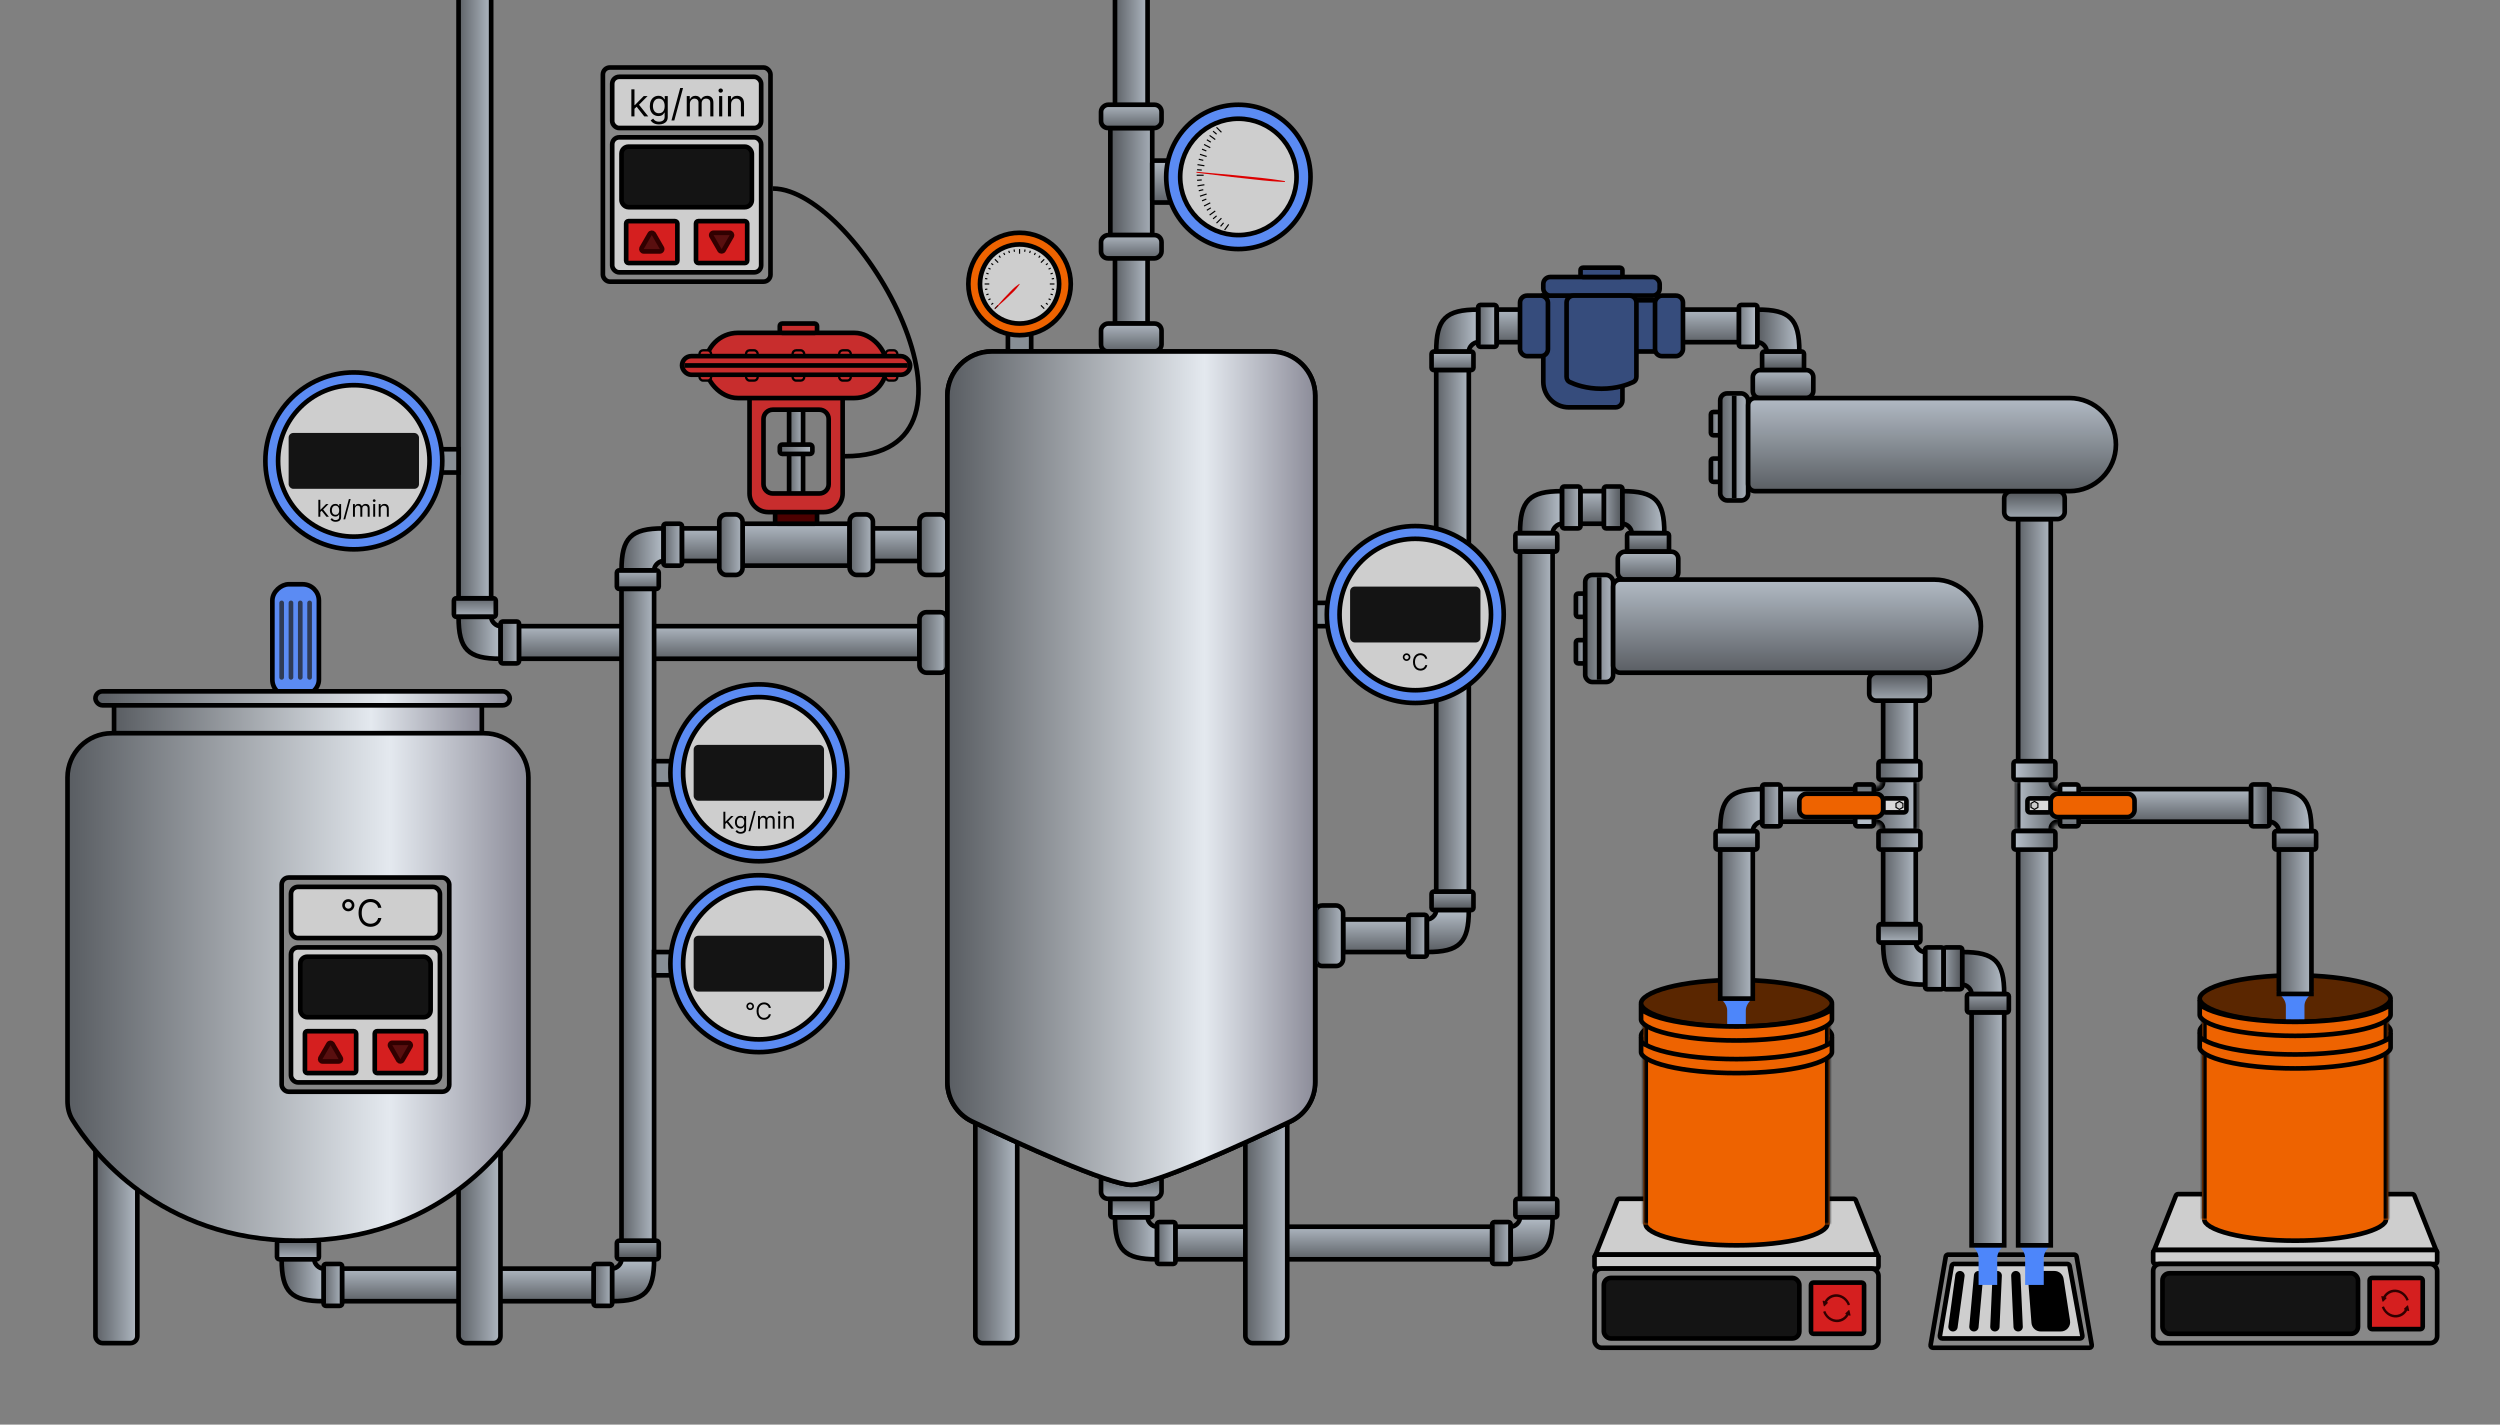<svg width="537" height="306" viewBox="0 0 537 306" fill="none" xmlns="http://www.w3.org/2000/svg">
<rect x="0" y="0" width="537" height="306" fill="#808080" stroke="none"/>
<g id="Evaporator" clip-path="url(#clip0_27_145)">
<g id="catch">
<g id="concentrateScale">
<path id="Rectangle 27" d="M347.846 257.5H398.154C398.359 257.5 398.543 257.625 398.619 257.815L403.263 269.5H342.737L347.381 257.815C347.457 257.625 347.641 257.5 347.846 257.5Z" fill="#CECECE" stroke="black"/>
<rect id="Rectangle 29" x="342.5" y="269.5" width="61" height="3" rx="0.5" fill="#CECECE" stroke="black"/>
<rect id="Rectangle 28" x="342.5" y="272.5" width="61" height="17" rx="1.5" fill="#888888" stroke="black"/>
<rect id="concentrateScreen" x="344.5" y="274.5" width="42" height="13" rx="1.5" fill="#141414" stroke="black"/>
<g id="concentrateTareBtn">
<rect id="upBtnbase" x="389" y="275.5" width="11.4" height="11" rx="0.5" fill="#D51F1F" stroke="black"/>
<g id="Vector">
<path d="M392.91 278.436C393.418 278.113 394.011 277.964 394.614 278.007C395.217 278.05 395.803 278.284 396.298 278.679C396.793 279.073 397.175 279.611 397.395 280.224L396.921 280.399C396.409 278.972 394.935 278.207 393.629 278.689C392.975 278.93 392.488 279.438 392.227 280.063L391.762 279.821C392.003 279.241 392.403 278.759 392.91 278.436Z" fill="#310000"/>
<path d="M391.905 280.589C391.848 280.645 391.754 280.611 391.736 280.528L391.503 279.509C391.484 279.427 391.555 279.358 391.63 279.385L392.56 279.72C392.635 279.747 392.659 279.85 392.602 279.905L391.905 280.589Z" fill="#310000"/>
<path d="M396.09 283.564C395.582 283.887 394.989 284.036 394.386 283.993C393.783 283.95 393.197 283.716 392.702 283.321C392.207 282.927 391.825 282.389 391.605 281.776L392.079 281.601C392.591 283.028 394.065 283.793 395.371 283.311C396.025 283.07 396.512 282.562 396.773 281.937L397.238 282.179C396.997 282.759 396.597 283.241 396.09 283.564Z" fill="#310000"/>
<path d="M397.095 281.411C397.152 281.355 397.246 281.389 397.264 281.472L397.497 282.491C397.516 282.573 397.445 282.642 397.37 282.615L396.44 282.28C396.365 282.253 396.341 282.15 396.398 282.095L397.095 281.411Z" fill="#310000"/>
</g>
</g>
</g>
<g id="bucket">
<path id="Ellipse 1" d="M373 258.5C378.494 258.5 383.451 259.057 387.021 259.949C388.809 260.396 390.221 260.921 391.174 261.484C392.16 262.067 392.5 262.596 392.5 263C392.5 263.404 392.16 263.933 391.174 264.516C390.221 265.079 388.809 265.604 387.021 266.051C383.451 266.943 378.494 267.5 373 267.5C367.506 267.5 362.549 266.943 358.979 266.051C357.191 265.604 355.779 265.079 354.826 264.516C353.84 263.933 353.5 263.404 353.5 263C353.5 262.596 353.84 262.067 354.826 261.484C355.779 260.921 357.191 260.396 358.979 259.949C362.549 259.057 367.506 258.5 373 258.5Z" fill="#EE6300" stroke="black"/>
<path id="Ellipse 3" d="M373 217.5C378.769 217.5 383.975 218.113 387.723 219.095C389.6 219.587 391.085 220.163 392.087 220.784C393.116 221.422 393.5 222.015 393.5 222.5C393.5 222.985 393.116 223.578 392.087 224.216C391.085 224.837 389.6 225.413 387.723 225.905C383.975 226.887 378.769 227.5 373 227.5C367.231 227.5 362.025 226.887 358.277 225.905C356.4 225.413 354.915 224.837 353.913 224.216C352.884 223.578 352.5 222.985 352.5 222.5C352.5 222.015 352.884 221.422 353.913 220.784C354.915 220.163 356.4 219.587 358.277 219.095C362.025 218.113 367.231 217.5 373 217.5Z" fill="#EE6300" stroke="black"/>
<g id="Rectangle 30">
<mask id="path-9-inside-1_27_145" fill="white">
<path d="M353 219H393V263H353V219Z"/>
</mask>
<path d="M353 219H393V263H353V219Z" fill="#EE6300"/>
<path d="M393 219H392V263H393H394V219H393ZM353 263H354V219H353H352V263H353Z" fill="black" mask="url(#path-9-inside-1_27_145)"/>
</g>
<path id="Vector_2" d="M393.5 226C393.5 226.392 393.15 226.922 392.104 227.511C391.1 228.076 389.613 228.601 387.733 229.049C383.981 229.942 378.772 230.5 373 230.5C367.228 230.5 362.019 229.942 358.267 229.049C356.387 228.601 354.9 228.076 353.896 227.511C352.85 226.922 352.5 226.392 352.5 226V223.771C352.767 223.991 353.074 224.195 353.405 224.382C354.526 225.013 356.115 225.564 358.035 226.021C361.883 226.938 367.174 227.5 373 227.5C378.826 227.5 384.117 226.938 387.965 226.021C389.885 225.564 391.474 225.013 392.595 224.382C392.926 224.195 393.233 223.991 393.5 223.771V226Z" fill="#EE6300" stroke="black"/>
<path id="Ellipse 2" d="M373 210.5C378.769 210.5 383.975 211.113 387.723 212.095C389.6 212.587 391.085 213.163 392.087 213.784C393.116 214.422 393.5 215.015 393.5 215.5C393.5 215.985 393.116 216.578 392.087 217.216C391.085 217.837 389.6 218.413 387.723 218.905C383.975 219.887 378.769 220.5 373 220.5C367.231 220.5 362.025 219.887 358.277 218.905C356.4 218.413 354.915 217.837 353.913 217.216C352.884 216.578 352.5 215.985 352.5 215.5C352.5 215.015 352.884 214.422 353.913 213.784C354.915 213.163 356.4 212.587 358.277 212.095C362.025 211.113 367.231 210.5 373 210.5Z" fill="#5A2600" stroke="black"/>
<path id="concFall" d="M377 214C374.333 214 371.667 214 369 214C369.132 214.1 369.257 214.2 369.375 214.3C370.458 215.213 371 216.126 371 217.039C371 217.926 371 218.813 371 219.7C371 219.8 371 219.9 371 220C372.333 220 373.667 220 375 220C375 219.9 375 219.8 375 219.7C375 218.813 375 217.926 375 217.039C375 216.126 375.542 215.213 376.625 214.3C376.743 214.2 376.868 214.1 377 214Z" fill="#4D86FA"/>
<path id="Vector_3" d="M393.5 219C393.5 219.392 393.15 219.922 392.104 220.511C391.1 221.076 389.613 221.601 387.733 222.049C383.981 222.942 378.772 223.5 373 223.5C367.228 223.5 362.019 222.942 358.267 222.049C356.387 221.601 354.9 221.076 353.896 220.511C352.85 219.922 352.5 219.392 352.5 219V216.771C352.767 216.991 353.074 217.195 353.405 217.382C354.526 218.013 356.115 218.564 358.035 219.021C361.883 219.938 367.174 220.5 373 220.5C378.826 220.5 384.117 219.938 387.965 219.021C389.885 218.564 391.474 218.013 392.595 217.382C392.926 217.195 393.233 216.991 393.5 216.771V219Z" fill="#EE6300" stroke="black"/>
</g>
</g>
<g id="catch_2">
<g id="condensateScale">
<path id="Rectangle 27_2" d="M467.846 256.5H518.154C518.359 256.5 518.543 256.625 518.619 256.815L523.263 268.5H462.737L467.381 256.815C467.457 256.625 467.641 256.5 467.846 256.5Z" fill="#CECECE" stroke="black"/>
<rect id="Rectangle 29_2" x="462.5" y="268.5" width="61" height="3" rx="0.5" fill="#CECECE" stroke="black"/>
<rect id="Rectangle 28_2" x="462.5" y="271.5" width="61" height="17" rx="1.5" fill="#888888" stroke="black"/>
<rect id="condensateScreen" x="464.5" y="273.5" width="42" height="13" rx="1.5" fill="#141414" stroke="black"/>
<g id="condensateTareBtn">
<rect id="upBtnbase_2" x="509" y="274.5" width="11.4" height="11" rx="0.5" fill="#D51F1F" stroke="black"/>
<g id="Vector_4">
<path d="M512.91 277.436C513.418 277.113 514.011 276.964 514.614 277.007C515.217 277.05 515.803 277.284 516.298 277.679C516.793 278.073 517.175 278.611 517.395 279.224L516.921 279.399C516.409 277.972 514.935 277.207 513.629 277.689C512.975 277.93 512.488 278.438 512.227 279.063L511.762 278.821C512.003 278.241 512.403 277.759 512.91 277.436Z" fill="#310000"/>
<path d="M511.905 279.589C511.848 279.645 511.754 279.611 511.736 279.528L511.503 278.509C511.484 278.427 511.555 278.358 511.63 278.385L512.56 278.72C512.635 278.747 512.659 278.85 512.602 278.905L511.905 279.589Z" fill="#310000"/>
<path d="M516.09 282.564C515.582 282.887 514.989 283.036 514.386 282.993C513.783 282.95 513.197 282.716 512.702 282.321C512.207 281.927 511.825 281.389 511.605 280.776L512.079 280.601C512.591 282.028 514.065 282.793 515.371 282.311C516.025 282.07 516.512 281.562 516.773 280.937L517.238 281.179C516.997 281.759 516.597 282.241 516.09 282.564Z" fill="#310000"/>
<path d="M517.095 280.411C517.152 280.355 517.246 280.389 517.264 280.472L517.497 281.491C517.516 281.573 517.445 281.642 517.37 281.615L516.44 281.28C516.365 281.253 516.341 281.15 516.398 281.095L517.095 280.411Z" fill="#310000"/>
</g>
</g>
</g>
<g id="bucket_2">
<path id="Ellipse 1_2" d="M493 257.5C498.494 257.5 503.451 258.057 507.021 258.949C508.809 259.396 510.221 259.921 511.174 260.484C512.16 261.067 512.5 261.596 512.5 262C512.5 262.404 512.16 262.933 511.174 263.516C510.221 264.079 508.809 264.604 507.021 265.051C503.451 265.943 498.494 266.5 493 266.5C487.506 266.5 482.549 265.943 478.979 265.051C477.191 264.604 475.779 264.079 474.826 263.516C473.84 262.933 473.5 262.404 473.5 262C473.5 261.596 473.84 261.067 474.826 260.484C475.779 259.921 477.191 259.396 478.979 258.949C482.549 258.057 487.506 257.5 493 257.5Z" fill="#EE6300" stroke="black"/>
<path id="Ellipse 3_2" d="M493 216.5C498.769 216.5 503.975 217.113 507.723 218.095C509.6 218.587 511.085 219.163 512.087 219.784C513.116 220.422 513.5 221.015 513.5 221.5C513.5 221.985 513.116 222.578 512.087 223.216C511.085 223.837 509.6 224.413 507.723 224.905C503.975 225.887 498.769 226.5 493 226.5C487.231 226.5 482.025 225.887 478.277 224.905C476.4 224.413 474.915 223.837 473.913 223.216C472.884 222.578 472.5 221.985 472.5 221.5C472.5 221.015 472.884 220.422 473.913 219.784C474.915 219.163 476.4 218.587 478.277 218.095C482.025 217.113 487.231 216.5 493 216.5Z" fill="#EE6300" stroke="black"/>
<g id="Rectangle 30_2">
<mask id="path-24-inside-2_27_145" fill="white">
<path d="M473 218H513V262H473V218Z"/>
</mask>
<path d="M473 218H513V262H473V218Z" fill="#EE6300"/>
<path d="M513 218H512V262H513H514V218H513ZM473 262H474V218H473H472V262H473Z" fill="black" mask="url(#path-24-inside-2_27_145)"/>
</g>
<path id="Vector_5" d="M513.5 225C513.5 225.392 513.15 225.922 512.104 226.511C511.1 227.076 509.613 227.601 507.733 228.049C503.981 228.942 498.772 229.5 493 229.5C487.228 229.5 482.019 228.942 478.267 228.049C476.387 227.601 474.9 227.076 473.896 226.511C472.85 225.922 472.5 225.392 472.5 225V222.771C472.767 222.991 473.074 223.195 473.405 223.382C474.526 224.013 476.115 224.564 478.035 225.021C481.883 225.938 487.174 226.5 493 226.5C498.826 226.5 504.117 225.938 507.965 225.021C509.885 224.564 511.474 224.013 512.595 223.382C512.926 223.195 513.233 222.991 513.5 222.771V225Z" fill="#EE6300" stroke="black"/>
<path id="Ellipse 2_2" d="M493 209.5C498.769 209.5 503.975 210.113 507.723 211.095C509.6 211.587 511.085 212.163 512.087 212.784C513.116 213.422 513.5 214.015 513.5 214.5C513.5 214.985 513.116 215.578 512.087 216.216C511.085 216.837 509.6 217.413 507.723 217.905C503.975 218.887 498.769 219.5 493 219.5C487.231 219.5 482.025 218.887 478.277 217.905C476.4 217.413 474.915 216.837 473.913 216.216C472.884 215.578 472.5 214.985 472.5 214.5C472.5 214.015 472.884 213.422 473.913 212.784C474.915 212.163 476.4 211.587 478.277 211.095C482.025 210.113 487.231 209.5 493 209.5Z" fill="#5A2600" stroke="black"/>
<path id="condFall" d="M497 213C494.333 213 491.667 213 489 213C489.132 213.1 489.257 213.2 489.375 213.3C490.458 214.213 491 215.126 491 216.039C491 216.926 491 217.813 491 218.7C491 218.8 491 218.9 491 219C492.333 219 493.667 219 495 219C495 218.9 495 218.8 495 218.7C495 217.813 495 216.926 495 216.039C495 215.126 495.542 214.213 496.625 213.3C496.743 213.2 496.868 213.1 497 213Z" fill="#4D86FA"/>
<path id="Vector_6" d="M513.5 218C513.5 218.392 513.15 218.922 512.104 219.511C511.1 220.076 509.613 220.601 507.733 221.049C503.981 221.942 498.772 222.5 493 222.5C487.228 222.5 482.019 221.942 478.267 221.049C476.387 220.601 474.9 220.076 473.896 219.511C472.85 218.922 472.5 218.392 472.5 218V215.771C472.767 215.991 473.074 216.195 473.405 216.382C474.526 217.013 476.115 217.564 478.035 218.021C481.883 218.938 487.174 219.5 493 219.5C498.826 219.5 504.117 218.938 507.965 218.021C509.885 217.564 511.474 217.013 512.595 216.382C512.926 216.195 513.233 215.991 513.5 215.771V218Z" fill="#EE6300" stroke="black"/>
</g>
</g>
<path id="wire" d="M166 40.5C184.5 40.5 216.826 98 181.5 98" stroke="black"/>
<g id="drain">
<path id="Rectangle 30_3" d="M418.443 269.5H445.557C445.8 269.5 446.008 269.675 446.05 269.915L449.307 288.915C449.359 289.22 449.124 289.5 448.814 289.5H415.186C414.876 289.5 414.641 289.22 414.693 288.915L417.95 269.915C417.986 269.705 418.15 269.545 418.354 269.508L418.443 269.5Z" fill="#888888" stroke="black"/>
<path id="Rectangle 31" d="M419.729 271.5H444.056C444.297 271.5 444.503 271.673 444.547 271.91L447.292 286.91C447.348 287.217 447.113 287.5 446.801 287.5H417.184C416.874 287.5 416.64 287.221 416.691 286.916L419.236 271.916C419.272 271.706 419.436 271.545 419.64 271.508L419.729 271.5Z" fill="#CECECE" stroke="black"/>
<path id="Line 9" d="M433 274L433.5 285" stroke="black" stroke-width="2" stroke-linecap="round"/>
<path id="Line 10" d="M429 274L428.5 285" stroke="black" stroke-width="2" stroke-linecap="round"/>
<path id="Line 11" d="M425 274L424 285" stroke="black" stroke-width="2" stroke-linecap="round"/>
<path id="Line 12" d="M421 274L419.5 285" stroke="black" stroke-width="2" stroke-linecap="round"/>
<path id="Rectangle 45" d="M435.666 275.153C435.576 273.992 436.495 273 437.66 273H441.284C442.271 273 443.111 273.72 443.261 274.696L444.646 283.696C444.832 284.907 443.895 286 442.669 286H438.352C437.307 286 436.438 285.195 436.358 284.153L435.666 275.153Z" fill="black"/>
<path id="concFallDrain" d="M431 267C428.333 267 425.667 267 423 267C423.185 267.15 423.357 267.3 423.516 267.45C424.505 268.383 425 269.315 425 270.248C425 272.015 425 273.783 425 275.55C425 275.7 425 275.85 425 276C426.333 276 427.667 276 429 276C429 275.85 429 275.7 429 275.55C429 273.783 429 272.015 429 270.248C429 269.315 429.495 268.383 430.484 267.45C430.643 267.3 430.815 267.15 431 267Z" fill="#4D86FA"/>
<path id="condFallDrain" d="M441 267C438.333 267 435.667 267 433 267C433.185 267.15 433.357 267.3 433.516 267.45C434.505 268.383 435 269.315 435 270.248C435 272.015 435 273.783 435 275.55C435 275.7 435 275.85 435 276C436.333 276 437.667 276 439 276C439 275.85 439 275.7 439 275.55C439 273.783 439 272.015 439 270.248C439 269.315 439.495 268.383 440.484 267.45C440.643 267.3 440.815 267.15 441 267Z" fill="#4D86FA"/>
</g>
<g id="piping">
<g id="elbow">
<rect id="Rectangle 36" x="0.5" y="0.5" width="4" height="9" rx="0.5" transform="matrix(0 1 1 0 59 266)" fill="url(#paint0_linear_27_145)" stroke="black"/>
<rect id="Rectangle 37" x="0.5" y="-0.5" width="4" height="9" rx="0.5" transform="matrix(1 0 0 -1 69 280)" fill="url(#paint1_linear_27_145)" stroke="black"/>
<path id="Vector 1" d="M69.5 272.5C68.5 272.5 67.5 271.5 67.5 270.5H60.5C60.5 277.5 62.5 279.5 69.5 279.5V272.5Z" fill="url(#paint2_linear_27_145)" stroke="black"/>
</g>
<g id="elbow_2">
<rect id="Rectangle 36_2" x="0.5" y="0.5" width="4" height="9" rx="0.5" transform="matrix(0 1 1 0 238 257)" fill="url(#paint3_linear_27_145)" stroke="black"/>
<rect id="Rectangle 37_2" x="0.5" y="-0.5" width="4" height="9" rx="0.5" transform="matrix(1 0 0 -1 248 271)" fill="url(#paint4_linear_27_145)" stroke="black"/>
<path id="Vector 1_2" d="M248.5 263.5C247.5 263.5 246.5 262.5 246.5 261.5H239.5C239.5 268.5 241.5 270.5 248.5 270.5V263.5Z" fill="url(#paint5_linear_27_145)" stroke="black"/>
</g>
<g id="elbow_3">
<rect id="Rectangle 36_3" x="0.5" y="-0.5" width="4" height="9" rx="0.5" transform="matrix(1 0 0 -1 302 205)" fill="url(#paint6_linear_27_145)" stroke="black"/>
<rect id="Rectangle 37_3" x="-0.5" y="-0.5" width="4" height="9" rx="0.5" transform="matrix(0 -1 -1 0 316 195)" fill="url(#paint7_linear_27_145)" stroke="black"/>
<path id="Vector 1_3" d="M308.5 195.5C308.5 196.5 307.5 197.5 306.5 197.5V204.5C313.5 204.5 315.5 202.5 315.5 195.5H308.5Z" fill="url(#paint8_linear_27_145)" stroke="black"/>
</g>
<g id="elbow_4">
<rect id="Rectangle 36_4" x="0.5" y="-0.5" width="4" height="9" rx="0.5" transform="matrix(1 0 0 -1 320 271)" fill="url(#paint9_linear_27_145)" stroke="black"/>
<rect id="Rectangle 37_4" x="-0.5" y="-0.5" width="4" height="9" rx="0.5" transform="matrix(0 -1 -1 0 334 261)" fill="url(#paint10_linear_27_145)" stroke="black"/>
<path id="Vector 1_4" d="M326.5 261.5C326.5 262.5 325.5 263.5 324.5 263.5V270.5C331.5 270.5 333.5 268.5 333.5 261.5H326.5Z" fill="url(#paint11_linear_27_145)" stroke="black"/>
</g>
<g id="elbow_5">
<rect id="Rectangle 36_5" x="0.5" y="-0.5" width="4" height="9" rx="0.5" transform="matrix(1 0 0 -1 127 280)" fill="url(#paint12_linear_27_145)" stroke="black"/>
<rect id="Rectangle 37_5" x="-0.5" y="-0.5" width="4" height="9" rx="0.5" transform="matrix(0 -1 -1 0 141 270)" fill="url(#paint13_linear_27_145)" stroke="black"/>
<path id="Vector 1_5" d="M133.5 270.5C133.5 271.5 132.5 272.5 131.5 272.5V279.5C138.5 279.5 140.5 277.5 140.5 270.5H133.5Z" fill="url(#paint14_linear_27_145)" stroke="black"/>
</g>
<g id="elbow_6">
<rect id="Rectangle 36_6" x="132.5" y="126.5" width="4" height="9" rx="0.5" transform="matrix(0 -1 1 0 6 259)" fill="url(#paint15_linear_27_145)" stroke="black"/>
<rect id="Rectangle 37_6" x="142.5" y="112.5" width="4" height="9" rx="0.5" fill="url(#paint16_linear_27_145)" stroke="black"/>
<path id="Vector 1_6" d="M142.5 120.5C141.5 120.5 140.5 121.5 140.5 122.5H133.5C133.5 115.5 135.5 113.5 142.5 113.5V120.5Z" fill="url(#paint17_linear_27_145)" stroke="black"/>
</g>
<g id="elbow_7">
<rect id="Rectangle 36_7" x="307.5" y="79.5" width="4" height="9" rx="0.5" transform="rotate(-90 307.5 79.5)" fill="url(#paint18_linear_27_145)" stroke="black"/>
<rect id="Rectangle 37_7" x="317.5" y="65.5" width="4" height="9" rx="0.5" fill="url(#paint19_linear_27_145)" stroke="black"/>
<path id="Vector 1_7" d="M317.5 73.5C316.5 73.5 315.5 74.5 315.5 75.5H308.5C308.5 68.5 310.5 66.5 317.5 66.5V73.5Z" fill="url(#paint20_linear_27_145)" stroke="black"/>
</g>
<g id="elbow_8">
<rect id="Rectangle 36_8" x="325.5" y="118.5" width="4" height="9" rx="0.5" transform="rotate(-90 325.5 118.5)" fill="url(#paint21_linear_27_145)" stroke="black"/>
<rect id="Rectangle 37_8" x="335.5" y="104.5" width="4" height="9" rx="0.5" fill="url(#paint22_linear_27_145)" stroke="black"/>
<path id="Vector 1_8" d="M335.5 112.5C334.5 112.5 333.5 113.5 333.5 114.5H326.5C326.5 107.5 328.5 105.5 335.5 105.5V112.5Z" fill="url(#paint23_linear_27_145)" stroke="black"/>
</g>
<g id="elbow_9">
<rect id="Rectangle 36_9" x="368.5" y="182.5" width="4" height="9" rx="0.5" transform="rotate(-90 368.5 182.5)" fill="url(#paint24_linear_27_145)" stroke="black"/>
<rect id="Rectangle 37_9" x="378.5" y="168.5" width="4" height="9" rx="0.5" fill="url(#paint25_linear_27_145)" stroke="black"/>
<path id="Vector 1_9" d="M378.5 176.5C377.5 176.5 376.5 177.5 376.5 178.5H369.5C369.5 171.5 371.5 169.5 378.5 169.5V176.5Z" fill="url(#paint26_linear_27_145)" stroke="black"/>
</g>
<g id="elbow_10">
<rect id="Rectangle 36_10" x="0.5" y="0.5" width="4" height="9" rx="0.5" transform="matrix(0 1 1 0 97 128)" fill="url(#paint27_linear_27_145)" stroke="black"/>
<rect id="Rectangle 37_10" x="0.5" y="-0.5" width="4" height="9" rx="0.5" transform="matrix(1 0 0 -1 107 142)" fill="url(#paint28_linear_27_145)" stroke="black"/>
<path id="Vector 1_10" d="M107.5 134.5C106.5 134.5 105.5 133.5 105.5 132.5H98.5C98.5 139.5 100.5 141.5 107.5 141.5V134.5Z" fill="url(#paint29_linear_27_145)" stroke="black"/>
</g>
<g id="elbow_11">
<rect id="Rectangle 36_11" x="0.5" y="0.5" width="4" height="9" rx="0.5" transform="matrix(0 1 1 0 403 198)" fill="url(#paint30_linear_27_145)" stroke="black"/>
<rect id="Rectangle 37_11" x="0.5" y="-0.5" width="4" height="9" rx="0.5" transform="matrix(1 0 0 -1 413 212)" fill="url(#paint31_linear_27_145)" stroke="black"/>
<path id="Vector 1_11" d="M413.5 204.5C412.5 204.5 411.5 203.5 411.5 202.5H404.5C404.5 209.5 406.5 211.5 413.5 211.5V204.5Z" fill="url(#paint32_linear_27_145)" stroke="black"/>
</g>
<g id="elbow_12">
<rect id="Rectangle 36_12" x="-0.5" y="-0.5" width="4" height="9" rx="0.5" transform="matrix(0 -1 -1 0 387 79)" fill="url(#paint33_linear_27_145)" stroke="black"/>
<rect id="Rectangle 37_12" x="-0.5" y="0.5" width="4" height="9" rx="0.5" transform="matrix(-1 0 0 1 377 65)" fill="url(#paint34_linear_27_145)" stroke="black"/>
<path id="Vector 1_12" d="M377.5 73.5C378.5 73.5 379.5 74.5 379.5 75.5H386.5C386.5 68.5 384.5 66.5 377.5 66.5V73.5Z" fill="url(#paint35_linear_27_145)" stroke="black"/>
</g>
<g id="elbow_13">
<rect id="Rectangle 36_13" x="-0.5" y="-0.5" width="4" height="9" rx="0.5" transform="matrix(0 -1 -1 0 358 118)" fill="url(#paint36_linear_27_145)" stroke="black"/>
<rect id="Rectangle 37_13" x="-0.5" y="0.5" width="4" height="9" rx="0.5" transform="matrix(-1 0 0 1 348 104)" fill="url(#paint37_linear_27_145)" stroke="black"/>
<path id="Vector 1_13" d="M348.5 112.5C349.5 112.5 350.5 113.5 350.5 114.5H357.5C357.5 107.5 355.5 105.5 348.5 105.5V112.5Z" fill="url(#paint38_linear_27_145)" stroke="black"/>
</g>
<g id="elbow_14">
<rect id="Rectangle 36_14" x="-0.5" y="-0.5" width="4" height="9" rx="0.5" transform="matrix(0 -1 -1 0 431 217)" fill="url(#paint39_linear_27_145)" stroke="black"/>
<rect id="Rectangle 37_14" x="-0.5" y="0.5" width="4" height="9" rx="0.5" transform="matrix(-1 0 0 1 421 203)" fill="url(#paint40_linear_27_145)" stroke="black"/>
<path id="Vector 1_14" d="M421.5 211.5C422.5 211.5 423.5 212.5 423.5 213.5H430.5C430.5 206.5 428.5 204.5 421.5 204.5V211.5Z" fill="url(#paint41_linear_27_145)" stroke="black"/>
</g>
<g id="elbow_15">
<rect id="Rectangle 36_15" x="-0.5" y="-0.5" width="4" height="9" rx="0.5" transform="matrix(0 -1 -1 0 497 182)" fill="url(#paint42_linear_27_145)" stroke="black"/>
<rect id="Rectangle 37_15" x="-0.5" y="0.5" width="4" height="9" rx="0.5" transform="matrix(-1 0 0 1 487 168)" fill="url(#paint43_linear_27_145)" stroke="black"/>
<path id="Vector 1_15" d="M487.5 176.5C488.5 176.5 489.5 177.5 489.5 178.5H496.5C496.5 171.5 494.5 169.5 487.5 169.5V176.5Z" fill="url(#paint44_linear_27_145)" stroke="black"/>
</g>
<rect id="Rectangle 41" x="111.5" y="134.5" width="86" height="7" fill="url(#paint45_linear_27_145)" stroke="black"/>
<rect id="Rectangle 43" x="288.5" y="197.5" width="14" height="7" fill="url(#paint46_linear_27_145)" stroke="black"/>
<rect id="Rectangle 46" x="339.5" y="105.5" width="5" height="7" fill="url(#paint47_linear_27_145)" stroke="black"/>
<rect id="Rectangle 47" x="321.5" y="66.5" width="52" height="7" fill="url(#paint48_linear_27_145)" stroke="black"/>
<rect id="Rectangle 45_2" x="252.5" y="263.5" width="68" height="7" fill="url(#paint49_linear_27_145)" stroke="black"/>
<rect id="Rectangle 48" x="382.5" y="169.5" width="16" height="7" fill="url(#paint50_linear_27_145)" stroke="black"/>
<rect id="Rectangle 50" x="446.5" y="169.5" width="37" height="7" fill="url(#paint51_linear_27_145)" stroke="black"/>
<rect id="Rectangle 38" x="73.5" y="272.5" width="54" height="7" fill="url(#paint52_linear_27_145)" stroke="black"/>
<rect id="Rectangle 40" x="146.5" y="113.5" width="51" height="7" fill="url(#paint53_linear_27_145)" stroke="black"/>
<rect id="Rectangle 39" x="140.5" y="126.5" width="140" height="7" transform="rotate(90 140.5 126.5)" fill="url(#paint54_linear_27_145)" stroke="black"/>
<rect id="Rectangle 42" x="105.5" y="-5.5" width="134" height="7" transform="rotate(90 105.5 -5.5)" fill="url(#paint55_linear_27_145)" stroke="black"/>
<rect id="Rectangle 44" x="246.5" y="-3.5" width="73" height="7" transform="rotate(90 246.5 -3.5)" fill="url(#paint56_linear_27_145)" stroke="black"/>
<rect id="Rectangle 42_2" x="315.5" y="79.5" width="112" height="7" transform="rotate(90 315.5 79.5)" fill="url(#paint57_linear_27_145)" stroke="black"/>
<rect id="Rectangle 43_2" x="333.5" y="118.5" width="139" height="7" transform="rotate(90 333.5 118.5)" fill="url(#paint58_linear_27_145)" stroke="black"/>
<rect id="Rectangle 44_2" x="440.5" y="111.5" width="156" height="7" transform="rotate(90 440.5 111.5)" fill="url(#paint59_linear_27_145)" stroke="black"/>
<rect id="Rectangle 49" x="430.5" y="217.5" width="50" height="7" transform="rotate(90 430.5 217.5)" fill="url(#paint60_linear_27_145)" stroke="black"/>
<rect id="Rectangle 45_3" x="411.5" y="150.5" width="48" height="7" transform="rotate(90 411.5 150.5)" fill="url(#paint61_linear_27_145)" stroke="black"/>
<rect id="Rectangle 46_2" x="376.5" y="182.5" width="32" height="7" transform="rotate(90 376.5 182.5)" fill="url(#paint62_linear_27_145)" stroke="black"/>
<rect id="Rectangle 51" x="496.5" y="182.5" width="31" height="7" transform="rotate(90 496.5 182.5)" fill="url(#paint63_linear_27_145)" stroke="black"/>
</g>
<g id="evapInterior">
<rect id="Rectangle 19" x="249.5" y="251.5" width="6" height="13" rx="1.5" transform="rotate(90 249.5 251.5)" fill="url(#paint64_linear_27_145)" stroke="black"/>
<rect id="Rectangle 2" x="209.5" y="239.5" width="9" height="49" rx="1.5" fill="url(#paint65_linear_27_145)" stroke="black"/>
<rect id="Rectangle 3" x="267.5" y="239.5" width="9" height="49" rx="1.5" fill="url(#paint66_linear_27_145)" stroke="black"/>
<path id="evapExterior" d="M213 75.5H273C278.247 75.5 282.5 79.753 282.5 85V232.416C282.5 236.035 280.454 239.332 277.193 240.884C272.314 243.206 264.982 246.618 258.242 249.449C254.872 250.865 251.655 252.132 248.972 253.045C246.263 253.966 244.167 254.5 243 254.5C241.833 254.5 239.737 253.966 237.028 253.045C234.345 252.132 231.128 250.865 227.758 249.449C221.018 246.618 213.686 243.206 208.807 240.884C205.546 239.332 203.5 236.035 203.5 232.416V85C203.5 79.753 207.753 75.5 213 75.5Z" fill="url(#paint67_linear_27_145)" stroke="black"/>
<rect id="Rectangle 16" x="197.5" y="110.5" width="6" height="13" rx="1.5" fill="url(#paint68_linear_27_145)" stroke="black"/>
<rect id="Rectangle 20" x="236.5" y="75.5" width="6" height="13" rx="1.5" transform="rotate(-90 236.5 75.5)" fill="url(#paint69_linear_27_145)" stroke="black"/>
<rect id="Rectangle 17" x="197.5" y="131.5" width="6" height="13" rx="1.5" fill="url(#paint70_linear_27_145)" stroke="black"/>
<rect id="Rectangle 18" x="282.5" y="194.5" width="6" height="13" rx="1.5" fill="url(#paint71_linear_27_145)" stroke="black"/>
<g id="steamChest">
<mask id="path-113-inside-3_27_145" fill="white">
<path d="M267 131C270.314 131 273 133.686 273 137V195H283V207H270.316C269.366 207.631 268.226 208 267 208H219C215.686 208 213 205.314 213 202V144H203V132H215.684C216.634 131.369 217.774 131 219 131H267ZM223 144C221.895 144 221 144.895 221 146V194C221 195.105 221.895 196 223 196C224.105 196 225 195.105 225 194V146C225 144.895 224.105 144 223 144ZM231 144C229.895 144 229 144.895 229 146V194C229 195.105 229.895 196 231 196C232.105 196 233 195.105 233 194V146C233 144.895 232.105 144 231 144ZM239 144C237.895 144 237 144.895 237 146V194C237 195.105 237.895 196 239 196C240.105 196 241 195.105 241 194V146C241 144.895 240.105 144 239 144ZM247 144C245.895 144 245 144.895 245 146V194C245 195.105 245.895 196 247 196C248.105 196 249 195.105 249 194V146C249 144.895 248.105 144 247 144ZM255 144C253.895 144 253 144.895 253 146V194C253 195.105 253.895 196 255 196C256.105 196 257 195.105 257 194V146C257 144.895 256.105 144 255 144ZM263 144C261.895 144 261 144.895 261 146V194C261 195.105 261.895 196 263 196C264.105 196 265 195.105 265 194V146C265 144.895 264.105 144 263 144Z"/>
</mask>
<path d="M267 131C270.314 131 273 133.686 273 137V195H283V207H270.316C269.366 207.631 268.226 208 267 208H219C215.686 208 213 205.314 213 202V144H203V132H215.684C216.634 131.369 217.774 131 219 131H267ZM223 144C221.895 144 221 144.895 221 146V194C221 195.105 221.895 196 223 196C224.105 196 225 195.105 225 194V146C225 144.895 224.105 144 223 144ZM231 144C229.895 144 229 144.895 229 146V194C229 195.105 229.895 196 231 196C232.105 196 233 195.105 233 194V146C233 144.895 232.105 144 231 144ZM239 144C237.895 144 237 144.895 237 146V194C237 195.105 237.895 196 239 196C240.105 196 241 195.105 241 194V146C241 144.895 240.105 144 239 144ZM247 144C245.895 144 245 144.895 245 146V194C245 195.105 245.895 196 247 196C248.105 196 249 195.105 249 194V146C249 144.895 248.105 144 247 144ZM255 144C253.895 144 253 144.895 253 146V194C253 195.105 253.895 196 255 196C256.105 196 257 195.105 257 194V146C257 144.895 256.105 144 255 144ZM263 144C261.895 144 261 144.895 261 146V194C261 195.105 261.895 196 263 196C264.105 196 265 195.105 265 194V146C265 144.895 264.105 144 263 144Z" fill="#93B9FF"/>
<path d="M267 131V130V131ZM273 195H272V196H273V195ZM283 195H284V194H283V195ZM283 207V208H284V207H283ZM270.316 207V206H270.014L269.763 206.167L270.316 207ZM267 208V209V208ZM219 208V209V208ZM213 144H214V143H213V144ZM203 144H202V145H203V144ZM203 132V131H202V132H203ZM215.684 132V133H215.986L216.237 132.833L215.684 132ZM219 131V130V131ZM221 146L220 146V146H221ZM221 194H220H221ZM225 194H226H225ZM225 146H226H225ZM229 146L228 146V146H229ZM229 194H228H229ZM233 194H234H233ZM233 146H234H233ZM237 146L236 146V146H237ZM237 194H236H237ZM241 194H242H241ZM241 146H242H241ZM245 146L244 146V146H245ZM245 194H244H245ZM249 194H250H249ZM249 146H250H249ZM253 146L252 146V146H253ZM253 194H252H253ZM257 194H258H257ZM257 146H258H257ZM261 146L260 146V146H261ZM261 194H260H261ZM265 194H266H265ZM265 146H266H265ZM267 131V132C269.761 132 272 134.239 272 137H273H274C274 133.134 270.866 130 267 130V131ZM273 137H272V195H273H274V137H273ZM273 195V196H283V195V194H273V195ZM283 195H282V207H283H284V195H283ZM283 207V206H270.316V207V208H283V207ZM270.316 207L269.763 206.167C268.971 206.693 268.023 207 267 207V208V209C268.43 209 269.761 208.57 270.87 207.833L270.316 207ZM267 208V207H219V208V209H267V208ZM219 208V207C216.239 207 214 204.761 214 202H213H212C212 205.866 215.134 209 219 209V208ZM213 202H214V144H213H212V202H213ZM213 144V143H203V144V145H213V144ZM203 144H204V132H203H202V144H203ZM203 132V133H215.684V132V131H203V132ZM215.684 132L216.237 132.833C217.029 132.307 217.977 132 219 132V131V130C217.57 130 216.239 130.43 215.13 131.167L215.684 132ZM219 131V132H267V131V130H219V131ZM223 144V143C221.343 143 220 144.343 220 146L221 146L222 146C222 145.448 222.448 145 223 145V144ZM221 146H220V194H221H222V146H221ZM221 194H220C220 195.657 221.343 197 223 197V196V195C222.448 195 222 194.552 222 194H221ZM223 196V197C224.657 197 226 195.657 226 194H225H224C224 194.552 223.552 195 223 195V196ZM225 194H226V146H225H224V194H225ZM225 146H226C226 144.343 224.657 143 223 143V144V145C223.552 145 224 145.448 224 146H225ZM231 144V143C229.343 143 228 144.343 228 146L229 146L230 146C230 145.448 230.448 145 231 145V144ZM229 146H228V194H229H230V146H229ZM229 194H228C228 195.657 229.343 197 231 197V196V195C230.448 195 230 194.552 230 194H229ZM231 196V197C232.657 197 234 195.657 234 194H233H232C232 194.552 231.552 195 231 195V196ZM233 194H234V146H233H232V194H233ZM233 146H234C234 144.343 232.657 143 231 143V144V145C231.552 145 232 145.448 232 146H233ZM239 144V143C237.343 143 236 144.343 236 146L237 146L238 146C238 145.448 238.448 145 239 145V144ZM237 146H236V194H237H238V146H237ZM237 194H236C236 195.657 237.343 197 239 197V196V195C238.448 195 238 194.552 238 194H237ZM239 196V197C240.657 197 242 195.657 242 194H241H240C240 194.552 239.552 195 239 195V196ZM241 194H242V146H241H240V194H241ZM241 146H242C242 144.343 240.657 143 239 143V144V145C239.552 145 240 145.448 240 146H241ZM247 144V143C245.343 143 244 144.343 244 146L245 146L246 146C246 145.448 246.448 145 247 145V144ZM245 146H244V194H245H246V146H245ZM245 194H244C244 195.657 245.343 197 247 197V196V195C246.448 195 246 194.552 246 194H245ZM247 196V197C248.657 197 250 195.657 250 194H249H248C248 194.552 247.552 195 247 195V196ZM249 194H250V146H249H248V194H249ZM249 146H250C250 144.343 248.657 143 247 143V144V145C247.552 145 248 145.448 248 146H249ZM255 144V143C253.343 143 252 144.343 252 146L253 146L254 146C254 145.448 254.448 145 255 145V144ZM253 146H252V194H253H254V146H253ZM253 194H252C252 195.657 253.343 197 255 197V196V195C254.448 195 254 194.552 254 194H253ZM255 196V197C256.657 197 258 195.657 258 194H257H256C256 194.552 255.552 195 255 195V196ZM257 194H258V146H257H256V194H257ZM257 146H258C258 144.343 256.657 143 255 143V144V145C255.552 145 256 145.448 256 146H257ZM263 144V143C261.343 143 260 144.343 260 146L261 146L262 146C262 145.448 262.448 145 263 145V144ZM261 146H260V194H261H262V146H261ZM261 194H260C260 195.657 261.343 197 263 197V196V195C262.448 195 262 194.552 262 194H261ZM263 196V197C264.657 197 266 195.657 266 194H265H264C264 194.552 263.552 195 263 195V196ZM265 194H266V146H265H264V194H265ZM265 146H266C266 144.343 264.657 143 263 143V144V145C263.552 145 264 145.448 264 146H265Z" fill="black" mask="url(#path-113-inside-3_27_145)"/>
</g>
</g>
<g id="jacketedTank">
<g id="motor">
<rect id="Rectangle 7" x="68.5" y="125.5" width="24" height="10" rx="3.5" transform="rotate(90 68.5 125.5)" fill="#5B8BF3" stroke="black"/>
<line id="Line 1" x1="60.5" y1="129.5" x2="60.5" y2="145.5" stroke="#2F3B55" stroke-linecap="round"/>
<line id="Line 2" x1="62.5" y1="129.5" x2="62.5" y2="145.5" stroke="#2F3B55" stroke-linecap="round"/>
<line id="Line 3" x1="64.5" y1="129.5" x2="64.5" y2="145.5" stroke="#2F3B55" stroke-linecap="round"/>
<line id="Line 4" x1="66.5" y1="129.5" x2="66.5" y2="145.5" stroke="#2F3B55" stroke-linecap="round"/>
</g>
<rect id="Rectangle 2_2" x="20.5" y="239.5" width="9" height="49" rx="1.5" fill="url(#paint72_linear_27_145)" stroke="black"/>
<rect id="Rectangle 3_2" x="98.5" y="239.5" width="9" height="49" rx="1.5" fill="url(#paint73_linear_27_145)" stroke="black"/>
<rect id="Rectangle 4" x="24.5" y="150.5" width="79" height="7" fill="url(#paint74_linear_27_145)" stroke="black"/>
<rect id="Rectangle 5" x="20.5" y="148.5" width="89" height="3" rx="1.5" fill="url(#paint75_linear_27_145)" stroke="black"/>
<path id="Rectangle 1" d="M24 157.5H104C109.247 157.5 113.5 161.753 113.5 167V236.471C113.5 237.941 113.169 239.361 112.412 240.577C108.434 246.973 93.847 266.5 64 266.5C34.153 266.5 19.566 246.973 15.588 240.577C14.831 239.361 14.5 237.941 14.5 236.471V167C14.5 161.753 18.753 157.5 24 157.5Z" fill="url(#paint76_linear_27_145)" stroke="black"/>
</g>
<g id="pneumaticValve">
<rect id="Rectangle 14" x="159.5" y="112.5" width="23" height="9" fill="url(#paint77_linear_27_145)" stroke="black"/>
<rect id="Rectangle 12" x="166.5" y="109.5" width="9" height="3" rx="0.5" fill="#4B0000" stroke="black"/>
<rect id="Rectangle 6" x="169.5" y="87.5" width="3" height="19" fill="url(#paint78_linear_27_145)" stroke="black"/>
<rect id="Rectangle 11" x="167.5" y="95.5" width="7" height="2" rx="0.5" fill="url(#paint79_linear_27_145)" stroke="black"/>
<g id="Subtract">
<path d="M181 106C181 108.209 179.209 110 177 110H165C162.791 110 161 108.209 161 106V85H181V106ZM166 88C164.895 88 164 88.895 164 90V104C164 105.105 164.895 106 166 106H176C177.105 106 178 105.105 178 104V90C178 88.895 177.105 88 176 88H166Z" fill="#C82D2D"/>
<path d="M181 106H181.5H181ZM177 110V110.5V110ZM161 85V84.5H160.5V85H161ZM181 85H181.5V84.5H181V85ZM166 88V87.5V88ZM164 104H163.5H164ZM176 106V106.5V106ZM178 90H178.5H178ZM181 106H180.5C180.5 107.933 178.933 109.5 177 109.5V110V110.5C179.485 110.5 181.5 108.485 181.5 106H181ZM177 110V109.5H165V110V110.5H177V110ZM165 110V109.5C163.067 109.5 161.5 107.933 161.5 106H161H160.5C160.5 108.485 162.515 110.5 165 110.5V110ZM161 106H161.5V85H161H160.5V106H161ZM161 85V85.5H181V85V84.5H161V85ZM181 85H180.5V106H181H181.5V85H181ZM166 88V87.5C164.619 87.5 163.5 88.619 163.5 90H164H164.5C164.5 89.172 165.172 88.5 166 88.5V88ZM164 90H163.5V104H164H164.5V90H164ZM164 104H163.5C163.5 105.381 164.619 106.5 166 106.5V106V105.5C165.172 105.5 164.5 104.828 164.5 104H164ZM166 106V106.5H176V106V105.5H166V106ZM176 106V106.5C177.381 106.5 178.5 105.381 178.5 104H178H177.5C177.5 104.828 176.828 105.5 176 105.5V106ZM178 104H178.5V90H178H177.5V104H178ZM178 90H178.5C178.5 88.619 177.381 87.5 176 87.5V88V88.5C176.828 88.5 177.5 89.172 177.5 90H178ZM176 88V87.5H166V88V88.5H176V88Z" fill="black"/>
</g>
<rect id="Rectangle 8" x="151.5" y="71.5" width="39" height="14" rx="7" fill="#C82D2D" stroke="black"/>
<rect id="Rectangle 10" x="167.5" y="69.5" width="8" height="2" rx="0.5" fill="#C82D2D" stroke="black"/>
<g id="screws">
<rect id="Rectangle 11_2" x="150.25" y="75.25" width="2.5" height="6.5" rx="0.75" fill="#C82D2D" stroke="black" stroke-width="0.5"/>
<rect id="Rectangle 11_3" x="160.25" y="75.25" width="2.5" height="6.5" rx="0.75" fill="#C82D2D" stroke="black" stroke-width="0.5"/>
<rect id="Rectangle 11_4" x="170.25" y="75.25" width="2.5" height="6.5" rx="0.75" fill="#C82D2D" stroke="black" stroke-width="0.5"/>
<rect id="Rectangle 11_5" x="180.25" y="75.25" width="2.5" height="6.5" rx="0.75" fill="#C82D2D" stroke="black" stroke-width="0.5"/>
<rect id="Rectangle 11_6" x="190.25" y="75.25" width="2.5" height="6.5" rx="0.75" fill="#C82D2D" stroke="black" stroke-width="0.5"/>
</g>
<rect id="Rectangle 9" x="146.5" y="76.5" width="49" height="4" rx="2" fill="#C82D2D" stroke="black"/>
<line id="Line 5" x1="147" y1="78.5" x2="195" y2="78.5" stroke="black"/>
<rect id="Rectangle 13" x="154.5" y="110.5" width="5" height="13" rx="1.5" fill="url(#paint80_linear_27_145)" stroke="black"/>
<rect id="Rectangle 15" x="182.5" y="110.5" width="5" height="13" rx="1.5" fill="url(#paint81_linear_27_145)" stroke="black"/>
</g>
<g id="tempSp">
<rect id="body" x="60.5" y="188.5" width="36" height="46" rx="1.5" fill="#888888" stroke="black"/>
<rect id="body_2" x="62.5" y="203.5" width="32" height="29" rx="1.5" fill="#CECECE" stroke="black"/>
<rect id="tempCtrlScreen" x="64.5" y="205.5" width="28" height="13" rx="1.5" fill="#141414" stroke="black"/>
<g id="tempDownBtn">
<rect id="downBtn" x="80.5" y="221.5" width="11" height="9" rx="0.5" fill="#D51F1F" stroke="black"/>
<path id="Polygon 2" d="M86.433 227.75C86.252 228.062 85.819 228.082 85.606 227.809L85.567 227.75L83.835 224.75C83.643 224.417 83.883 224 84.268 224H87.732C88.093 224 88.327 224.366 88.196 224.687L88.165 224.75L86.433 227.75Z" fill="#590F0F" stroke="#310000"/>
</g>
<g id="tempUpBtn">
<rect id="upBtnbase_3" x="65.5" y="221.5" width="11" height="9" rx="0.5" fill="#D51F1F" stroke="black"/>
<path id="Polygon 1" d="M70.567 224.25C70.748 223.938 71.181 223.918 71.394 224.191L71.433 224.25L73.165 227.25C73.357 227.583 73.117 228 72.732 228H69.268C68.907 228 68.673 227.634 68.804 227.313L68.835 227.25L70.567 224.25Z" fill="#590F0F" stroke="#310000"/>
</g>
<rect id="body_3" x="62.5" y="190.5" width="32" height="11" rx="1.5" fill="#CECECE" stroke="black"/>
<path id="&#194;&#176;C" d="M74.818 195.75C74.578 195.75 74.358 195.691 74.159 195.574C73.962 195.456 73.805 195.299 73.688 195.102C73.57 194.903 73.511 194.684 73.511 194.443C73.511 194.203 73.57 193.984 73.688 193.787C73.805 193.588 73.962 193.43 74.159 193.312C74.358 193.195 74.578 193.136 74.818 193.136C75.059 193.136 75.278 193.195 75.474 193.312C75.673 193.43 75.831 193.588 75.949 193.787C76.066 193.984 76.125 194.203 76.125 194.443C76.125 194.684 76.066 194.903 75.949 195.102C75.831 195.299 75.673 195.456 75.474 195.574C75.278 195.691 75.059 195.75 74.818 195.75ZM74.818 195.182C74.954 195.182 75.079 195.149 75.19 195.082C75.302 195.016 75.391 194.927 75.457 194.815C75.524 194.704 75.557 194.58 75.557 194.443C75.557 194.307 75.524 194.183 75.457 194.071C75.391 193.959 75.302 193.87 75.19 193.804C75.079 193.738 74.954 193.705 74.818 193.705C74.682 193.705 74.558 193.738 74.446 193.804C74.334 193.87 74.245 193.959 74.179 194.071C74.113 194.183 74.079 194.307 74.079 194.443C74.079 194.58 74.113 194.704 74.179 194.815C74.245 194.927 74.334 195.016 74.446 195.082C74.558 195.149 74.682 195.182 74.818 195.182ZM81.925 195H81.221C81.179 194.797 81.106 194.619 81.002 194.466C80.9 194.312 80.775 194.184 80.627 194.08C80.481 193.973 80.319 193.894 80.141 193.841C79.963 193.788 79.778 193.761 79.585 193.761C79.232 193.761 78.913 193.85 78.627 194.028C78.343 194.206 78.117 194.469 77.948 194.815C77.781 195.162 77.698 195.587 77.698 196.091C77.698 196.595 77.781 197.02 77.948 197.366C78.117 197.713 78.343 197.975 78.627 198.153C78.913 198.331 79.232 198.42 79.585 198.42C79.778 198.42 79.963 198.394 80.141 198.341C80.319 198.288 80.481 198.209 80.627 198.105C80.775 197.999 80.9 197.869 81.002 197.716C81.106 197.561 81.179 197.383 81.221 197.182H81.925C81.872 197.479 81.776 197.745 81.636 197.98C81.496 198.215 81.321 198.415 81.113 198.58C80.905 198.742 80.671 198.866 80.411 198.952C80.154 199.037 79.878 199.08 79.585 199.08C79.088 199.08 78.647 198.958 78.261 198.716C77.874 198.473 77.57 198.129 77.349 197.682C77.127 197.235 77.016 196.705 77.016 196.091C77.016 195.477 77.127 194.947 77.349 194.5C77.57 194.053 77.874 193.708 78.261 193.466C78.647 193.223 79.088 193.102 79.585 193.102C79.878 193.102 80.154 193.145 80.411 193.23C80.671 193.315 80.905 193.44 81.113 193.605C81.321 193.768 81.496 193.967 81.636 194.202C81.776 194.435 81.872 194.701 81.925 195Z" fill="black"/>
</g>
<g id="flowSp">
<rect id="body_4" x="129.5" y="14.5" width="36" height="46" rx="1.5" fill="#888888" stroke="black"/>
<rect id="body_5" x="131.5" y="29.5" width="32" height="29" rx="1.5" fill="#CECECE" stroke="black"/>
<rect id="flowCtrlScreen" x="133.5" y="31.5" width="28" height="13" rx="1.5" fill="#141414" stroke="black"/>
<g id="flowDownBtn">
<rect id="downBtn_2" x="149.5" y="47.5" width="11" height="9" rx="0.5" fill="#D51F1F" stroke="black"/>
<path id="Polygon 2_2" d="M155.433 53.75C155.252 54.062 154.819 54.082 154.606 53.809L154.567 53.75L152.835 50.75C152.643 50.417 152.883 50 153.268 50H156.732C157.093 50 157.327 50.366 157.196 50.687L157.165 50.75L155.433 53.75Z" fill="#590F0F" stroke="#310000"/>
</g>
<g id="flowUpBtn">
<rect id="upBtnbase_4" x="134.5" y="47.5" width="11" height="9" rx="0.5" fill="#D51F1F" stroke="black"/>
<path id="Polygon 1_2" d="M139.567 50.25C139.748 49.938 140.181 49.918 140.394 50.191L140.433 50.25L142.165 53.25C142.357 53.583 142.117 54 141.732 54H138.268C137.907 54 137.673 53.634 137.804 53.313L137.835 53.25L139.567 50.25Z" fill="#590F0F" stroke="#310000"/>
</g>
<rect id="body_6" x="131.5" y="16.5" width="32" height="11" rx="1.5" fill="#CECECE" stroke="black"/>
<path id="kg/min" d="M136.239 23.409L136.227 22.579H136.364L138.273 20.636H139.102L137.068 22.693H137.011L136.239 23.409ZM135.614 25V19.182H136.284V25H135.614ZM138.386 25L136.682 22.841L137.159 22.375L139.239 25H138.386ZM141.547 26.727C141.223 26.727 140.945 26.686 140.712 26.602C140.479 26.521 140.285 26.413 140.129 26.278C139.976 26.146 139.854 26.004 139.763 25.852L140.297 25.477C140.357 25.557 140.434 25.648 140.527 25.75C140.62 25.854 140.747 25.944 140.908 26.02C141.071 26.098 141.284 26.136 141.547 26.136C141.899 26.136 142.19 26.051 142.419 25.881C142.648 25.71 142.763 25.443 142.763 25.079V24.193H142.706C142.657 24.273 142.587 24.371 142.496 24.489C142.407 24.604 142.278 24.707 142.109 24.798C141.943 24.887 141.717 24.932 141.433 24.932C141.081 24.932 140.765 24.849 140.484 24.682C140.206 24.515 139.985 24.273 139.822 23.954C139.661 23.636 139.581 23.25 139.581 22.796C139.581 22.349 139.66 21.959 139.817 21.628C139.974 21.294 140.193 21.037 140.473 20.855C140.753 20.671 141.077 20.579 141.445 20.579C141.729 20.579 141.954 20.627 142.121 20.722C142.289 20.814 142.418 20.921 142.507 21.04C142.598 21.157 142.668 21.254 142.717 21.329H142.786V20.636H143.433V25.125C143.433 25.5 143.348 25.805 143.178 26.04C143.009 26.276 142.782 26.45 142.496 26.56C142.212 26.671 141.895 26.727 141.547 26.727ZM141.524 24.329C141.793 24.329 142.02 24.268 142.206 24.145C142.392 24.022 142.533 23.845 142.629 23.614C142.726 23.383 142.774 23.106 142.774 22.784C142.774 22.47 142.727 22.192 142.632 21.952C142.537 21.711 142.397 21.523 142.212 21.386C142.026 21.25 141.797 21.182 141.524 21.182C141.24 21.182 141.003 21.254 140.814 21.398C140.626 21.542 140.485 21.735 140.391 21.977C140.298 22.22 140.251 22.489 140.251 22.784C140.251 23.087 140.299 23.355 140.393 23.588C140.49 23.819 140.632 24.001 140.82 24.134C141.009 24.264 141.244 24.329 141.524 24.329ZM146.717 18.909L144.842 25.875H144.229L146.104 18.909H146.717ZM147.512 25V20.636H148.16V21.318H148.217C148.308 21.085 148.454 20.904 148.657 20.776C148.86 20.645 149.103 20.579 149.387 20.579C149.675 20.579 149.915 20.645 150.106 20.776C150.299 20.904 150.45 21.085 150.558 21.318H150.603C150.715 21.093 150.882 20.914 151.106 20.781C151.329 20.647 151.597 20.579 151.91 20.579C152.3 20.579 152.619 20.702 152.867 20.946C153.115 21.188 153.239 21.566 153.239 22.079V25H152.569V22.079C152.569 21.758 152.481 21.527 152.305 21.389C152.129 21.251 151.921 21.182 151.683 21.182C151.376 21.182 151.138 21.275 150.969 21.46C150.801 21.644 150.717 21.877 150.717 22.159V25H150.035V22.011C150.035 21.763 149.954 21.563 149.793 21.412C149.632 21.259 149.425 21.182 149.171 21.182C148.997 21.182 148.834 21.228 148.683 21.321C148.533 21.414 148.412 21.543 148.319 21.707C148.228 21.87 148.183 22.059 148.183 22.273V25H147.512ZM154.465 25V20.636H155.136V25H154.465ZM154.806 19.909C154.675 19.909 154.563 19.865 154.468 19.776C154.375 19.687 154.329 19.579 154.329 19.454C154.329 19.329 154.375 19.223 154.468 19.134C154.563 19.044 154.675 19 154.806 19C154.937 19 155.049 19.044 155.141 19.134C155.236 19.223 155.283 19.329 155.283 19.454C155.283 19.579 155.236 19.687 155.141 19.776C155.049 19.865 154.937 19.909 154.806 19.909ZM157.034 22.375V25H156.364V20.636H157.011V21.318H157.068C157.17 21.097 157.326 20.919 157.534 20.784C157.742 20.648 158.011 20.579 158.341 20.579C158.636 20.579 158.895 20.64 159.116 20.761C159.338 20.881 159.51 21.062 159.634 21.307C159.757 21.549 159.818 21.856 159.818 22.227V25H159.148V22.273C159.148 21.93 159.059 21.663 158.881 21.472C158.703 21.278 158.458 21.182 158.148 21.182C157.934 21.182 157.742 21.228 157.574 21.321C157.407 21.414 157.276 21.549 157.179 21.727C157.082 21.905 157.034 22.121 157.034 22.375Z" fill="black"/>
</g>
<g id="rotameter">
<rect id="Rectangle 16_2" x="238.5" y="50.5" width="23" height="9" transform="rotate(-90 238.5 50.5)" fill="url(#paint82_linear_27_145)" stroke="black"/>
<rect id="Rectangle 17_2" x="236.5" y="55.5" width="5" height="13" rx="1.5" transform="rotate(-90 236.5 55.5)" fill="url(#paint83_linear_27_145)" stroke="black"/>
<rect id="Rectangle 18_2" x="236.5" y="27.5" width="5" height="13" rx="1.5" transform="rotate(-90 236.5 27.5)" fill="url(#paint84_linear_27_145)" stroke="black"/>
<rect id="Rectangle 19_2" x="247.5" y="43.5" width="9" height="5" rx="0.5" transform="rotate(-90 247.5 43.5)" fill="url(#paint85_linear_27_145)" stroke="black"/>
<g id="Group 1">
<circle id="Ellipse 4" cx="266" cy="38" r="15.5" fill="#5B8BF3" stroke="black"/>
<circle id="Ellipse 5" cx="266" cy="38" r="12.5" fill="#CECECE" stroke="black"/>
<g id="majorTicks">
<path id="Line 7" d="M263.041 49.414L263.922 48.201" stroke="black" stroke-width="0.25"/>
<path id="Line 7_2" d="M261.305 47.931L262.365 46.871" stroke="black" stroke-width="0.25"/>
<path id="Line 7_3" d="M259.822 46.195L261.035 45.313" stroke="black" stroke-width="0.25"/>
<path id="Line 7_4" d="M258.629 44.248L259.965 43.568" stroke="black" stroke-width="0.25"/>
<path id="Line 7_5" d="M257.755 42.139L259.182 41.676" stroke="black" stroke-width="0.25"/>
<path id="Line 7_6" d="M257.222 39.919L258.704 39.684" stroke="black" stroke-width="0.25"/>
<path id="Line 7_7" d="M257.043 37.643L258.543 37.643" stroke="black" stroke-width="0.25"/>
<path id="Line 7_8" d="M257.222 35.367L258.704 35.602" stroke="black" stroke-width="0.25"/>
<path id="Line 7_9" d="M257.755 33.147L259.182 33.61" stroke="black" stroke-width="0.25"/>
<path id="Line 7_10" d="M258.629 31.037L259.965 31.718" stroke="black" stroke-width="0.25"/>
<path id="Line 7_11" d="M259.822 29.091L261.035 29.972" stroke="black" stroke-width="0.25"/>
<path id="Line 7_12" d="M261.305 27.355L262.365 28.415" stroke="black" stroke-width="0.25"/>
</g>
<g id="minorTicks">
<path id="Line 7_13" d="M262.176 48.619L262.825 47.858" stroke="black" stroke-width="0.25"/>
<path id="Line 7_14" d="M260.567 47.01L261.327 46.361" stroke="black" stroke-width="0.25"/>
<path id="Line 7_15" d="M259.23 45.169L260.082 44.647" stroke="black" stroke-width="0.25"/>
<path id="Line 7_16" d="M258.197 43.142L259.121 42.759" stroke="black" stroke-width="0.25"/>
<path id="Line 7_17" d="M257.494 40.978L258.466 40.745" stroke="black" stroke-width="0.25"/>
<path id="Line 7_18" d="M257.138 38.731L258.135 38.652" stroke="black" stroke-width="0.25"/>
<path id="Line 7_19" d="M257.138 36.455L258.135 36.534" stroke="black" stroke-width="0.25"/>
<path id="Line 7_20" d="M257.494 34.208L258.466 34.441" stroke="black" stroke-width="0.25"/>
<path id="Line 7_21" d="M258.197 32.044L259.121 32.427" stroke="black" stroke-width="0.25"/>
<path id="Line 7_22" d="M259.23 30.017L260.082 30.539" stroke="black" stroke-width="0.25"/>
<path id="Line 7_23" d="M260.567 28.176L261.327 28.825" stroke="black" stroke-width="0.25"/>
</g>
<path id="Line 8" d="M275.99 39.093C275.997 39.031 276.003 38.969 276.01 38.907C275.695 38.853 275.381 38.801 275.066 38.751C273.806 38.551 272.543 38.385 271.276 38.251C266.843 37.785 262.405 37.363 257.962 36.987C257.645 36.96 257.327 36.933 257.01 36.907C257.003 36.969 256.997 37.031 256.99 37.093C257.306 37.133 257.622 37.173 257.938 37.213C262.362 37.77 266.79 38.282 271.224 38.749C272.49 38.882 273.761 38.982 275.034 39.049C275.353 39.066 275.671 39.081 275.99 39.093Z" fill="#DD0000"/>
</g>
</g>
<g id="steamTrap">
<path id="Rectangle 31_2" d="M347 63.5C347.828 63.5 348.5 64.172 348.5 65V86C348.5 86.828 347.828 87.5 347 87.5H337C333.962 87.5 331.5 85.038 331.5 82V63.5H347Z" fill="#364C7C" stroke="black"/>
<path id="Rectangle 33" d="M356.5 64.5V75.5H350.5V64.5H356.5Z" fill="#364C7C" stroke="black"/>
<rect id="Rectangle 21" x="332.5" y="76.5" width="6" height="13" rx="1.5" transform="rotate(180 332.5 76.5)" fill="#364C7C" stroke="black"/>
<rect id="Rectangle 34" x="356.5" y="63.5" width="25" height="4" rx="1.5" transform="rotate(180 356.5 63.5)" fill="#364C7C" stroke="black"/>
<path id="Rectangle 32" d="M344 83.5C340.736 83.5 338.355 82.624 337.153 82.056C336.751 81.865 336.5 81.437 336.5 80.93V65C336.5 64.172 337.172 63.5 338 63.5H350C350.828 63.5 351.5 64.172 351.5 65V80.93C351.5 81.437 351.249 81.865 350.847 82.056C349.645 82.624 347.264 83.5 344 83.5Z" fill="#364C7C" stroke="black"/>
<rect id="Rectangle 22" x="0.5" y="-0.5" width="6" height="13" rx="1.5" transform="matrix(1 0 0 -1 355 76)" fill="#364C7C" stroke="black"/>
<rect id="Rectangle 35" x="339.5" y="57.5" width="9" height="2" rx="0.5" fill="#364C7C" stroke="black"/>
</g>
<g id="hex">
<rect id="Rectangle 21_2" x="376.5" y="85.5" width="6" height="13" rx="1.5" transform="rotate(-90 376.5 85.5)" fill="url(#paint86_linear_27_145)" stroke="black"/>
<rect id="Rectangle 26" x="443.5" y="105.5" width="6" height="13" rx="1.5" transform="rotate(90 443.5 105.5)" fill="url(#paint87_linear_27_145)" stroke="black"/>
<rect id="Rectangle 24" x="367.5" y="88.5" width="2" height="5" rx="0.5" fill="url(#paint88_linear_27_145)" stroke="black"/>
<rect id="Rectangle 25" x="367.5" y="98.5" width="2" height="5" rx="0.5" fill="url(#paint89_linear_27_145)" stroke="black"/>
<rect id="Rectangle 23" x="369.5" y="84.5" width="6" height="23" rx="1.5" fill="url(#paint90_linear_27_145)" stroke="black"/>
<path id="Rectangle 22_2" d="M375.5 104V87C375.5 86.172 376.172 85.5 377 85.5H444.5C450.023 85.5 454.5 89.977 454.5 95.5C454.5 101.023 450.023 105.5 444.5 105.5H377C376.172 105.5 375.5 104.828 375.5 104Z" fill="url(#paint91_linear_27_145)" stroke="black"/>
<line id="Line 6" x1="372.5" y1="85" x2="372.5" y2="107" stroke="black"/>
</g>
<g id="hex_2">
<rect id="Rectangle 21_3" x="347.5" y="124.5" width="6" height="13" rx="1.5" transform="rotate(-90 347.5 124.5)" fill="url(#paint92_linear_27_145)" stroke="black"/>
<rect id="Rectangle 26_2" x="414.5" y="144.5" width="6" height="13" rx="1.5" transform="rotate(90 414.5 144.5)" fill="url(#paint93_linear_27_145)" stroke="black"/>
<rect id="Rectangle 24_2" x="338.5" y="127.5" width="2" height="5" rx="0.5" fill="url(#paint94_linear_27_145)" stroke="black"/>
<rect id="Rectangle 25_2" x="338.5" y="137.5" width="2" height="5" rx="0.5" fill="url(#paint95_linear_27_145)" stroke="black"/>
<rect id="Rectangle 23_2" x="340.5" y="123.5" width="6" height="23" rx="1.5" fill="url(#paint96_linear_27_145)" stroke="black"/>
<path id="Rectangle 22_3" d="M346.5 143V126C346.5 125.172 347.172 124.5 348 124.5H415.5C421.023 124.5 425.5 128.977 425.5 134.5C425.5 140.023 421.023 144.5 415.5 144.5H348C347.172 144.5 346.5 143.828 346.5 143Z" fill="url(#paint97_linear_27_145)" stroke="black"/>
<line id="Line 6_2" x1="343.5" y1="124" x2="343.5" y2="146" stroke="black"/>
</g>
<g id="threeValve">
<g id="body_7">
<g id="Union">
<mask id="path-211-inside-4_27_145" fill="white">
<path d="M403 177C402.448 177 402 176.552 402 176V170C402 169.448 402.448 169 403 169C403.552 169 404 168.552 404 168C404 167.448 404.448 167 405 167H411C411.552 167 412 167.448 412 168V178C412 178.552 411.552 179 411 179H405C404.448 179 404 178.552 404 178C404 177.448 403.552 177 403 177Z"/>
</mask>
<path d="M403 177C402.448 177 402 176.552 402 176V170C402 169.448 402.448 169 403 169C403.552 169 404 168.552 404 168C404 167.448 404.448 167 405 167H411C411.552 167 412 167.448 412 168V178C412 178.552 411.552 179 411 179H405C404.448 179 404 178.552 404 178C404 177.448 403.552 177 403 177Z" fill="url(#paint98_linear_27_145)"/>
<path d="M402 176H403V170H402H401V176H402ZM405 167V168H411V167V166H405V167ZM412 168H411V178H412H413V168H412ZM411 179V178H405V179V180H411V179ZM404 178H405C405 176.895 404.105 176 403 176V177V178H404ZM405 179V178H404H403C403 179.105 403.895 180 405 180V179ZM412 178H411V179V180C412.105 180 413 179.105 413 178H412ZM411 167V168H412H413C413 166.895 412.105 166 411 166V167ZM404 168H405V167V166C403.895 166 403 166.895 403 168H404ZM403 169V170C404.105 170 405 169.105 405 168H404H403V169ZM402 170H403V169V168C401.895 168 401 168.895 401 170H402ZM402 176H401C401 177.105 401.895 178 403 178V177V176H402Z" fill="black" mask="url(#path-211-inside-4_27_145)"/>
</g>
<rect id="Rectangle 49_2" x="412.5" y="178.5" width="4" height="9" rx="0.5" transform="rotate(90 412.5 178.5)" fill="url(#paint99_linear_27_145)" stroke="black"/>
<path id="Rectangle 51_2" d="M402 177.5H399C398.724 177.5 398.5 177.276 398.5 177V169C398.5 168.724 398.724 168.5 399 168.5H402C402.276 168.5 402.5 168.724 402.5 169V177C402.5 177.276 402.276 177.5 402 177.5Z" fill="url(#paint100_linear_27_145)" stroke="black"/>
<rect id="Rectangle 50_2" x="412.5" y="163.5" width="4" height="9" rx="0.5" transform="rotate(90 412.5 163.5)" fill="url(#paint101_linear_27_145)" stroke="black"/>
</g>
<g id="bottomsValve">
<rect id="Rectangle 51_3" x="404.5" y="174.5" width="3" height="5" rx="0.5" transform="rotate(-90 404.5 174.5)" fill="#D9D9D9" stroke="black"/>
<path id="Polygon 3" d="M408.741 172.571V173.428L408 173.855L407.259 173.428V172.571L408 172.144L408.741 172.571Z" fill="#CECECE" stroke="black" stroke-width="0.25"/>
<rect id="Rectangle 52" x="386.5" y="175.5" width="5" height="18" rx="1.5" transform="rotate(-90 386.5 175.5)" fill="#EE6300" stroke="black"/>
</g>
</g>
<g id="threeValve_2">
<g id="body_8">
<g id="Union_2">
<mask id="path-219-inside-5_27_145" fill="white">
<path d="M442 169C442.552 169 443 169.448 443 170V176C443 176.552 442.552 177 442 177C441.448 177 441 177.448 441 178C441 178.552 440.552 179 440 179H434C433.448 179 433 178.552 433 178V168C433 167.448 433.448 167 434 167H440C440.552 167 441 167.448 441 168C441 168.552 441.448 169 442 169Z"/>
</mask>
<path d="M442 169C442.552 169 443 169.448 443 170V176C443 176.552 442.552 177 442 177C441.448 177 441 177.448 441 178C441 178.552 440.552 179 440 179H434C433.448 179 433 178.552 433 178V168C433 167.448 433.448 167 434 167H440C440.552 167 441 167.448 441 168C441 168.552 441.448 169 442 169Z" fill="url(#paint102_linear_27_145)"/>
<path d="M443 170H442V176H443H444V170H443ZM440 179V178H434V179V180H440V179ZM433 178H434V168H433H432V178H433ZM434 167V168H440V167V166H434V167ZM441 168H440C440 169.105 440.895 170 442 170V169V168H441ZM440 167V168H441H442C442 166.895 441.105 166 440 166V167ZM433 168H434V167V166C432.895 166 432 166.895 432 168H433ZM434 179V178H433H432C432 179.105 432.895 180 434 180V179ZM441 178H440V179V180C441.105 180 442 179.105 442 178H441ZM442 177V176C440.895 176 440 176.895 440 178H441H442V177ZM443 176H442V177V178C443.105 178 444 177.105 444 176H443ZM443 170H444C444 168.895 443.105 168 442 168V169V170H443Z" fill="black" mask="url(#path-219-inside-5_27_145)"/>
</g>
<rect id="Rectangle 49_3" x="432.5" y="167.5" width="4" height="9" rx="0.5" transform="rotate(-90 432.5 167.5)" fill="url(#paint103_linear_27_145)" stroke="black"/>
<path id="Rectangle 51_4" d="M443 168.5H446C446.276 168.5 446.5 168.724 446.5 169V177C446.5 177.276 446.276 177.5 446 177.5H443C442.724 177.5 442.5 177.276 442.5 177V169C442.5 168.724 442.724 168.5 443 168.5Z" fill="url(#paint104_linear_27_145)" stroke="black"/>
<rect id="Rectangle 50_3" x="432.5" y="182.5" width="4" height="9" rx="0.5" transform="rotate(-90 432.5 182.5)" fill="url(#paint105_linear_27_145)" stroke="black"/>
</g>
<g id="condensateValve">
<rect id="Rectangle 51_5" x="440.5" y="171.5" width="3" height="5" rx="0.5" transform="rotate(90 440.5 171.5)" fill="#D9D9D9" stroke="black"/>
<path id="Polygon 3_2" d="M436.259 173.429V172.572L437 172.145L437.741 172.572V173.429L437 173.856L436.259 173.429Z" fill="#CECECE" stroke="black" stroke-width="0.25"/>
<rect id="Rectangle 52_2" x="458.5" y="170.5" width="5" height="18" rx="1.5" transform="rotate(90 458.5 170.5)" fill="#EE6300" stroke="black"/>
</g>
</g>
<g id="pressureGuage">
<rect id="Rectangle 27_3" x="216.5" y="75.5" width="4" height="5" transform="rotate(-90 216.5 75.5)" fill="#878E95" stroke="black"/>
<g id="guageBase">
<circle id="Ellipse 4_2" cx="219" cy="61" r="11" fill="#EE6300" stroke="black"/>
<circle id="Ellipse 5_2" cx="219" cy="61" r="8.5" fill="#CECECE" stroke="black"/>
</g>
<g id="minorTicks_2">
<path id="Line 13" d="M212.932 65.408L213.337 65.115" stroke="black" stroke-width="0.25"/>
<path id="Line 13_2" d="M212.317 64.405L212.763 64.178" stroke="black" stroke-width="0.25"/>
<path id="Line 13_3" d="M211.867 63.318L212.343 63.163" stroke="black" stroke-width="0.25"/>
<path id="Line 13_4" d="M211.592 62.173L212.086 62.095" stroke="black" stroke-width="0.25"/>
<path id="Line 13_5" d="M211.592 59.827L212.086 59.905" stroke="black" stroke-width="0.25"/>
<path id="Line 13_6" d="M211.867 58.682L212.343 58.837" stroke="black" stroke-width="0.25"/>
<path id="Line 13_7" d="M212.317 57.595L212.763 57.822" stroke="black" stroke-width="0.25"/>
<path id="Line 13_8" d="M212.932 56.592L213.337 56.886" stroke="black" stroke-width="0.25"/>
<path id="Line 13_9" d="M214.592 54.932L214.886 55.337" stroke="black" stroke-width="0.25"/>
<path id="Line 13_10" d="M215.595 54.318L215.822 54.763" stroke="black" stroke-width="0.25"/>
<path id="Line 13_11" d="M216.682 53.867L216.837 54.343" stroke="black" stroke-width="0.25"/>
<path id="Line 13_12" d="M217.827 53.592L217.905 54.086" stroke="black" stroke-width="0.25"/>
<path id="Line 13_13" d="M220.173 53.592L220.095 54.086" stroke="black" stroke-width="0.25"/>
<path id="Line 13_14" d="M221.318 53.867L221.163 54.343" stroke="black" stroke-width="0.25"/>
<path id="Line 13_15" d="M222.405 54.318L222.178 54.763" stroke="black" stroke-width="0.25"/>
<path id="Line 13_16" d="M223.408 54.932L223.115 55.337" stroke="black" stroke-width="0.25"/>
<path id="Line 13_17" d="M225.068 56.592L224.663 56.886" stroke="black" stroke-width="0.25"/>
<path id="Line 13_18" d="M225.683 57.595L225.237 57.822" stroke="black" stroke-width="0.25"/>
<path id="Line 13_19" d="M226.133 58.682L225.657 58.837" stroke="black" stroke-width="0.25"/>
<path id="Line 13_20" d="M226.408 59.827L225.914 59.905" stroke="black" stroke-width="0.25"/>
<path id="Line 13_21" d="M226.408 62.173L225.914 62.095" stroke="black" stroke-width="0.25"/>
<path id="Line 13_22" d="M226.133 63.318L225.657 63.163" stroke="black" stroke-width="0.25"/>
<path id="Line 13_23" d="M225.683 64.405L225.237 64.178" stroke="black" stroke-width="0.25"/>
<path id="Line 13_24" d="M225.068 65.408L224.663 65.115" stroke="black" stroke-width="0.25"/>
</g>
<g id="majorTicks_2">
<path id="Line 14" d="M213.697 66.303L214.404 65.596" stroke="black" stroke-width="0.25"/>
<path id="Line 14_2" d="M211.5 61H212.5" stroke="black" stroke-width="0.25"/>
<path id="Line 14_3" d="M213.697 55.697L214.404 56.404" stroke="black" stroke-width="0.25"/>
<path id="Line 14_4" d="M219 53.5V54.5" stroke="black" stroke-width="0.25"/>
<path id="Line 14_5" d="M224.303 55.697L223.596 56.404" stroke="black" stroke-width="0.25"/>
<path id="Line 14_6" d="M226.5 61L225.5 61" stroke="black" stroke-width="0.25"/>
<path id="Line 14_7" d="M224.303 66.303L223.596 65.596" stroke="black" stroke-width="0.25"/>
</g>
<path id="needle" d="M213.5 66.5C213.6 66.416 213.699 66.332 213.798 66.248C215.184 65.067 216.518 63.835 217.802 62.552C218.168 62.185 218.505 61.788 218.811 61.361C218.888 61.255 218.963 61.146 219.035 61.035C219.012 61.012 218.988 60.988 218.965 60.965C218.854 61.038 218.745 61.112 218.639 61.189C218.212 61.495 217.815 61.832 217.448 62.198C216.165 63.482 214.933 64.816 213.752 66.202C213.668 66.301 213.584 66.4 213.5 66.5Z" fill="#D50000"/>
</g>
<g id="steamFlowGauge">
<rect id="Rectangle 27_4" x="94.5" y="96.5" width="4" height="5" fill="#878E95" stroke="black"/>
<g id="guageBase_2">
<circle id="Ellipse 4_3" cx="76" cy="99" r="19" fill="#5B8BF3" stroke="black"/>
<circle id="Ellipse 5_3" cx="76" cy="99" r="16.265" fill="#CECECE" stroke="black"/>
</g>
<rect id="steamFlowScreen" x="62" y="93" width="28" height="12" rx="1" fill="#141414"/>
</g>
<g id="feedFlowGauge">
<rect id="Rectangle 27_5" x="140.5" y="163.5" width="4" height="5" fill="#878E95" stroke="black"/>
<g id="guageBase_3">
<circle id="Ellipse 4_4" cx="163" cy="166" r="19" fill="#5B8BF3" stroke="black"/>
<circle id="Ellipse 5_4" cx="163" cy="166" r="16.265" fill="#CECECE" stroke="black"/>
</g>
<rect id="feedFlowScreen" x="149" y="160" width="28" height="12" rx="1" fill="#141414"/>
</g>
<g id="evapTempGauge">
<rect id="Rectangle 27_6" x="281.5" y="129.5" width="4" height="5" fill="#878E95" stroke="black"/>
<g id="guageBase_4">
<circle id="Ellipse 4_5" cx="304" cy="132" r="19" fill="#5B8BF3" stroke="black"/>
<circle id="Ellipse 5_5" cx="304" cy="132" r="16.265" fill="#CECECE" stroke="black"/>
</g>
<rect id="evapTempScreen" x="290" y="126" width="28" height="12" rx="1" fill="#141414"/>
</g>
<g id="feedTempGauge">
<rect id="Rectangle 27_7" x="140.5" y="204.5" width="4" height="5" fill="#878E95" stroke="black"/>
<g id="guageBase_5">
<circle id="Ellipse 4_6" cx="163" cy="207" r="19" fill="#5B8BF3" stroke="black"/>
<circle id="Ellipse 5_6" cx="163" cy="207" r="16.265" fill="#CECECE" stroke="black"/>
</g>
<rect id="feedTempScreen" x="149" y="201" width="28" height="12" rx="1" fill="#141414"/>
</g>
<path id="kg/min_2" d="M68.774 110.006L68.767 109.487H68.852L70.046 108.273H70.564L69.293 109.558H69.257L68.774 110.006ZM68.383 111V107.364H68.803V111H68.383ZM70.117 111L69.051 109.651L69.349 109.359L70.649 111H70.117ZM72.092 112.08C71.889 112.08 71.715 112.054 71.57 112.001C71.424 111.951 71.303 111.883 71.206 111.799C71.11 111.716 71.034 111.627 70.977 111.533L71.311 111.298C71.348 111.348 71.396 111.405 71.454 111.469C71.512 111.534 71.592 111.59 71.692 111.637C71.794 111.686 71.927 111.71 72.092 111.71C72.312 111.71 72.494 111.657 72.637 111.55C72.78 111.444 72.852 111.277 72.852 111.05V110.496H72.816C72.785 110.545 72.742 110.607 72.685 110.68C72.629 110.753 72.549 110.817 72.443 110.874C72.339 110.93 72.198 110.957 72.021 110.957C71.801 110.957 71.603 110.905 71.428 110.801C71.254 110.697 71.116 110.545 71.014 110.347C70.913 110.148 70.863 109.906 70.863 109.622C70.863 109.343 70.912 109.1 71.01 108.892C71.109 108.684 71.245 108.523 71.421 108.409C71.596 108.295 71.798 108.237 72.028 108.237C72.205 108.237 72.346 108.267 72.451 108.326C72.556 108.384 72.636 108.45 72.692 108.525C72.749 108.598 72.793 108.659 72.823 108.706H72.866V108.273H73.271V111.078C73.271 111.312 73.218 111.503 73.111 111.65C73.006 111.798 72.864 111.906 72.685 111.975C72.507 112.045 72.31 112.08 72.092 112.08ZM72.078 110.581C72.246 110.581 72.388 110.542 72.504 110.466C72.62 110.389 72.708 110.278 72.768 110.134C72.829 109.989 72.859 109.816 72.859 109.615C72.859 109.419 72.829 109.245 72.77 109.095C72.711 108.944 72.623 108.827 72.507 108.741C72.391 108.656 72.248 108.614 72.078 108.614C71.9 108.614 71.752 108.659 71.634 108.749C71.516 108.839 71.428 108.959 71.369 109.111C71.311 109.262 71.282 109.43 71.282 109.615C71.282 109.804 71.312 109.972 71.371 110.118C71.431 110.262 71.52 110.376 71.637 110.458C71.756 110.54 71.902 110.581 72.078 110.581ZM75.323 107.193L74.151 111.547H73.768L74.94 107.193H75.323ZM75.82 111V108.273H76.225V108.699H76.26C76.317 108.553 76.409 108.44 76.536 108.36C76.662 108.278 76.814 108.237 76.992 108.237C77.172 108.237 77.322 108.278 77.441 108.36C77.562 108.44 77.656 108.553 77.724 108.699H77.752C77.822 108.558 77.927 108.446 78.066 108.363C78.206 108.279 78.373 108.237 78.569 108.237C78.812 108.237 79.012 108.314 79.167 108.466C79.322 108.618 79.4 108.854 79.4 109.175V111H78.981V109.175C78.981 108.973 78.925 108.83 78.815 108.743C78.705 108.657 78.576 108.614 78.427 108.614C78.235 108.614 78.086 108.672 77.981 108.788C77.876 108.902 77.823 109.048 77.823 109.224V111H77.397V109.132C77.397 108.977 77.346 108.852 77.246 108.757C77.145 108.662 77.016 108.614 76.857 108.614C76.748 108.614 76.646 108.643 76.552 108.701C76.458 108.759 76.382 108.839 76.324 108.942C76.267 109.044 76.239 109.162 76.239 109.295V111H75.82ZM80.166 111V108.273H80.585V111H80.166ZM80.379 107.818C80.297 107.818 80.227 107.79 80.168 107.735C80.109 107.679 80.081 107.612 80.081 107.534C80.081 107.456 80.109 107.389 80.168 107.333C80.227 107.278 80.297 107.25 80.379 107.25C80.46 107.25 80.53 107.278 80.588 107.333C80.647 107.389 80.677 107.456 80.677 107.534C80.677 107.612 80.647 107.679 80.588 107.735C80.53 107.79 80.46 107.818 80.379 107.818ZM81.771 109.359V111H81.352V108.273H81.757V108.699H81.793C81.856 108.56 81.954 108.449 82.084 108.365C82.214 108.28 82.382 108.237 82.588 108.237C82.773 108.237 82.934 108.275 83.073 108.351C83.211 108.425 83.319 108.539 83.396 108.692C83.473 108.843 83.511 109.035 83.511 109.267V111H83.092V109.295C83.092 109.081 83.037 108.914 82.925 108.795C82.814 108.674 82.662 108.614 82.467 108.614C82.334 108.614 82.214 108.643 82.109 108.701C82.004 108.759 81.922 108.843 81.862 108.955C81.802 109.066 81.771 109.201 81.771 109.359Z" fill="black"/>
<path id="kg/min_3" d="M155.774 177.006L155.767 176.487H155.852L157.045 175.273H157.564L156.293 176.558H156.257L155.774 177.006ZM155.384 178V174.364H155.803V178H155.384ZM157.116 178L156.051 176.651L156.349 176.359L157.649 178H157.116ZM159.092 179.08C158.889 179.08 158.715 179.054 158.57 179.001C158.424 178.951 158.303 178.883 158.206 178.799C158.11 178.716 158.034 178.627 157.977 178.533L158.311 178.298C158.348 178.348 158.396 178.405 158.454 178.469C158.512 178.534 158.592 178.59 158.692 178.637C158.794 178.686 158.927 178.71 159.092 178.71C159.312 178.71 159.494 178.657 159.637 178.55C159.78 178.444 159.852 178.277 159.852 178.05V177.496H159.816C159.785 177.545 159.742 177.607 159.685 177.68C159.629 177.753 159.549 177.817 159.443 177.874C159.339 177.93 159.198 177.957 159.021 177.957C158.801 177.957 158.603 177.905 158.428 177.801C158.254 177.697 158.116 177.545 158.014 177.347C157.913 177.148 157.863 176.906 157.863 176.622C157.863 176.343 157.912 176.1 158.01 175.892C158.109 175.684 158.245 175.523 158.421 175.409C158.596 175.295 158.798 175.237 159.028 175.237C159.205 175.237 159.346 175.267 159.45 175.326C159.556 175.384 159.636 175.45 159.692 175.525C159.749 175.598 159.793 175.659 159.823 175.706H159.866V175.273H160.271V178.078C160.271 178.312 160.218 178.503 160.111 178.65C160.006 178.798 159.864 178.906 159.685 178.975C159.507 179.045 159.31 179.08 159.092 179.08ZM159.078 177.581C159.246 177.581 159.388 177.542 159.504 177.466C159.62 177.389 159.708 177.278 159.768 177.134C159.829 176.989 159.859 176.816 159.859 176.615C159.859 176.419 159.829 176.245 159.77 176.095C159.711 175.944 159.623 175.827 159.507 175.741C159.391 175.656 159.248 175.614 159.078 175.614C158.9 175.614 158.752 175.659 158.634 175.749C158.517 175.839 158.428 175.959 158.369 176.111C158.311 176.262 158.282 176.43 158.282 176.615C158.282 176.804 158.312 176.972 158.371 177.118C158.431 177.262 158.52 177.376 158.637 177.458C158.756 177.54 158.902 177.581 159.078 177.581ZM162.323 174.193L161.151 178.547H160.768L161.94 174.193H162.323ZM162.82 178V175.273H163.225V175.699H163.26C163.317 175.553 163.409 175.44 163.536 175.36C163.662 175.278 163.814 175.237 163.992 175.237C164.172 175.237 164.322 175.278 164.441 175.36C164.562 175.44 164.656 175.553 164.723 175.699H164.752C164.822 175.558 164.926 175.446 165.066 175.363C165.206 175.279 165.373 175.237 165.569 175.237C165.812 175.237 166.012 175.314 166.167 175.466C166.322 175.618 166.4 175.854 166.4 176.175V178H165.981V176.175C165.981 175.973 165.926 175.83 165.815 175.743C165.705 175.657 165.576 175.614 165.427 175.614C165.235 175.614 165.086 175.672 164.981 175.788C164.876 175.902 164.823 176.048 164.823 176.224V178H164.397V176.132C164.397 175.977 164.346 175.852 164.246 175.757C164.145 175.662 164.016 175.614 163.857 175.614C163.748 175.614 163.646 175.643 163.552 175.701C163.458 175.759 163.382 175.839 163.324 175.942C163.267 176.044 163.239 176.162 163.239 176.295V178H162.82ZM167.166 178V175.273H167.585V178H167.166ZM167.379 174.818C167.297 174.818 167.227 174.79 167.168 174.735C167.11 174.679 167.081 174.612 167.081 174.534C167.081 174.456 167.11 174.389 167.168 174.333C167.227 174.278 167.297 174.25 167.379 174.25C167.46 174.25 167.53 174.278 167.588 174.333C167.648 174.389 167.677 174.456 167.677 174.534C167.677 174.612 167.648 174.679 167.588 174.735C167.53 174.79 167.46 174.818 167.379 174.818ZM168.771 176.359V178H168.352V175.273H168.757V175.699H168.793C168.857 175.56 168.954 175.449 169.084 175.365C169.214 175.28 169.382 175.237 169.588 175.237C169.773 175.237 169.934 175.275 170.073 175.351C170.211 175.425 170.319 175.539 170.396 175.692C170.473 175.843 170.511 176.035 170.511 176.267V178H170.092V176.295C170.092 176.081 170.037 175.914 169.925 175.795C169.814 175.674 169.661 175.614 169.467 175.614C169.334 175.614 169.214 175.643 169.109 175.701C169.004 175.759 168.922 175.843 168.862 175.955C168.801 176.066 168.771 176.201 168.771 176.359Z" fill="black"/>
<path id="&#194;&#176;C_2" d="M302.136 141.969C301.986 141.969 301.849 141.932 301.724 141.859C301.601 141.785 301.503 141.687 301.43 141.564C301.356 141.44 301.32 141.302 301.32 141.152C301.32 141.002 301.356 140.865 301.43 140.742C301.503 140.618 301.601 140.519 301.724 140.445C301.849 140.372 301.986 140.335 302.136 140.335C302.287 140.335 302.423 140.372 302.547 140.445C302.671 140.519 302.77 140.618 302.843 140.742C302.916 140.865 302.953 141.002 302.953 141.152C302.953 141.302 302.916 141.44 302.843 141.564C302.77 141.687 302.671 141.785 302.547 141.859C302.423 141.932 302.287 141.969 302.136 141.969ZM302.136 141.614C302.222 141.614 302.299 141.593 302.369 141.551C302.439 141.51 302.494 141.454 302.536 141.385C302.577 141.315 302.598 141.237 302.598 141.152C302.598 141.067 302.577 140.989 302.536 140.919C302.494 140.85 302.439 140.794 302.369 140.752C302.299 140.711 302.222 140.69 302.136 140.69C302.051 140.69 301.974 140.711 301.904 140.752C301.834 140.794 301.778 140.85 301.737 140.919C301.695 140.989 301.675 141.067 301.675 141.152C301.675 141.237 301.695 141.315 301.737 141.385C301.778 141.454 301.834 141.51 301.904 141.551C301.974 141.593 302.051 141.614 302.136 141.614ZM306.578 141.5H306.138C306.112 141.373 306.066 141.262 306.001 141.166C305.937 141.07 305.859 140.99 305.767 140.925C305.676 140.858 305.575 140.809 305.463 140.776C305.352 140.742 305.236 140.726 305.115 140.726C304.895 140.726 304.696 140.781 304.517 140.893C304.339 141.004 304.198 141.168 304.093 141.385C303.988 141.601 303.936 141.867 303.936 142.182C303.936 142.497 303.988 142.762 304.093 142.979C304.198 143.196 304.339 143.36 304.517 143.471C304.696 143.582 304.895 143.638 305.115 143.638C305.236 143.638 305.352 143.621 305.463 143.588C305.575 143.555 305.676 143.506 305.767 143.441C305.859 143.374 305.937 143.293 306.001 143.197C306.066 143.1 306.112 142.989 306.138 142.864H306.578C306.545 143.049 306.485 143.216 306.397 143.363C306.31 143.509 306.201 143.634 306.071 143.737C305.94 143.839 305.794 143.917 305.632 143.97C305.471 144.023 305.299 144.05 305.115 144.05C304.805 144.05 304.529 143.974 304.288 143.822C304.046 143.671 303.856 143.455 303.718 143.176C303.579 142.897 303.51 142.565 303.51 142.182C303.51 141.798 303.579 141.467 303.718 141.188C303.856 140.908 304.046 140.693 304.288 140.541C304.529 140.39 304.805 140.314 305.115 140.314C305.299 140.314 305.471 140.341 305.632 140.394C305.794 140.447 305.94 140.525 306.071 140.628C306.201 140.73 306.31 140.854 306.397 141.001C306.485 141.147 306.545 141.313 306.578 141.5Z" fill="black"/>
<path id="&#194;&#176;C_3" d="M161.136 216.969C160.986 216.969 160.849 216.932 160.724 216.859C160.601 216.785 160.503 216.687 160.43 216.564C160.356 216.44 160.32 216.302 160.32 216.152C160.32 216.002 160.356 215.865 160.43 215.742C160.503 215.618 160.601 215.519 160.724 215.445C160.849 215.372 160.986 215.335 161.136 215.335C161.287 215.335 161.423 215.372 161.547 215.445C161.671 215.519 161.77 215.618 161.843 215.742C161.916 215.865 161.953 216.002 161.953 216.152C161.953 216.302 161.916 216.44 161.843 216.564C161.77 216.687 161.671 216.785 161.547 216.859C161.423 216.932 161.287 216.969 161.136 216.969ZM161.136 216.614C161.222 216.614 161.299 216.593 161.369 216.551C161.439 216.51 161.494 216.454 161.536 216.385C161.577 216.315 161.598 216.237 161.598 216.152C161.598 216.067 161.577 215.989 161.536 215.919C161.494 215.85 161.439 215.794 161.369 215.752C161.299 215.711 161.222 215.69 161.136 215.69C161.051 215.69 160.974 215.711 160.904 215.752C160.834 215.794 160.778 215.85 160.737 215.919C160.695 215.989 160.675 216.067 160.675 216.152C160.675 216.237 160.695 216.315 160.737 216.385C160.778 216.454 160.834 216.51 160.904 216.551C160.974 216.593 161.051 216.614 161.136 216.614ZM165.578 216.5H165.138C165.112 216.373 165.066 216.262 165.001 216.166C164.937 216.07 164.859 215.99 164.767 215.925C164.676 215.858 164.575 215.809 164.463 215.776C164.352 215.742 164.236 215.726 164.115 215.726C163.895 215.726 163.696 215.781 163.517 215.893C163.339 216.004 163.198 216.168 163.093 216.385C162.988 216.601 162.936 216.867 162.936 217.182C162.936 217.497 162.988 217.762 163.093 217.979C163.198 218.196 163.339 218.36 163.517 218.471C163.696 218.582 163.895 218.638 164.115 218.638C164.236 218.638 164.352 218.621 164.463 218.588C164.575 218.555 164.676 218.506 164.767 218.441C164.859 218.374 164.937 218.293 165.001 218.197C165.066 218.1 165.112 217.989 165.138 217.864H165.578C165.545 218.049 165.485 218.216 165.397 218.363C165.31 218.509 165.201 218.634 165.071 218.737C164.94 218.839 164.794 218.917 164.632 218.97C164.471 219.023 164.299 219.05 164.115 219.05C163.805 219.05 163.529 218.974 163.288 218.822C163.046 218.671 162.856 218.455 162.718 218.176C162.579 217.897 162.51 217.565 162.51 217.182C162.51 216.798 162.579 216.467 162.718 216.188C162.856 215.908 163.046 215.693 163.288 215.541C163.529 215.39 163.805 215.314 164.115 215.314C164.299 215.314 164.471 215.341 164.632 215.394C164.794 215.447 164.94 215.525 165.071 215.628C165.201 215.73 165.31 215.854 165.397 216.001C165.485 216.147 165.545 216.313 165.578 216.5Z" fill="black"/>
<path id="evapExterior_2" d="M213 75.5H273C278.247 75.5 282.5 79.753 282.5 85V232.416C282.5 236.035 280.454 239.332 277.193 240.884C272.314 243.206 264.982 246.618 258.242 249.449C254.872 250.865 251.655 252.132 248.972 253.045C246.263 253.966 244.167 254.5 243 254.5C241.833 254.5 239.737 253.966 237.028 253.045C234.345 252.132 231.128 250.865 227.758 249.449C221.018 246.618 213.686 243.206 208.807 240.884C205.546 239.332 203.5 236.035 203.5 232.416V85C203.5 79.753 207.753 75.5 213 75.5Z" fill="url(#paint106_linear_27_145)" stroke="black"/>
</g>
<defs>
<linearGradient id="paint0_linear_27_145" x1="0" y1="5" x2="5" y2="5" gradientUnits="userSpaceOnUse">
<stop stop-color="#585C61"/>
<stop offset="1" stop-color="#B4BDC7"/>
</linearGradient>
<linearGradient id="paint1_linear_27_145" x1="0" y1="5" x2="5" y2="5" gradientUnits="userSpaceOnUse">
<stop stop-color="#585C61"/>
<stop offset="1" stop-color="#B4BDC7"/>
</linearGradient>
<linearGradient id="paint2_linear_27_145" x1="60.5" y1="275" x2="69.5" y2="275" gradientUnits="userSpaceOnUse">
<stop stop-color="#585C61"/>
<stop offset="1" stop-color="#B4BDC7"/>
</linearGradient>
<linearGradient id="paint3_linear_27_145" x1="0" y1="5" x2="5" y2="5" gradientUnits="userSpaceOnUse">
<stop stop-color="#585C61"/>
<stop offset="1" stop-color="#B4BDC7"/>
</linearGradient>
<linearGradient id="paint4_linear_27_145" x1="0" y1="5" x2="5" y2="5" gradientUnits="userSpaceOnUse">
<stop stop-color="#585C61"/>
<stop offset="1" stop-color="#B4BDC7"/>
</linearGradient>
<linearGradient id="paint5_linear_27_145" x1="239.5" y1="266" x2="248.5" y2="266" gradientUnits="userSpaceOnUse">
<stop stop-color="#585C61"/>
<stop offset="1" stop-color="#B4BDC7"/>
</linearGradient>
<linearGradient id="paint6_linear_27_145" x1="0" y1="5" x2="5" y2="5" gradientUnits="userSpaceOnUse">
<stop stop-color="#585C61"/>
<stop offset="1" stop-color="#B4BDC7"/>
</linearGradient>
<linearGradient id="paint7_linear_27_145" x1="0" y1="5" x2="5" y2="5" gradientUnits="userSpaceOnUse">
<stop stop-color="#585C61"/>
<stop offset="1" stop-color="#B4BDC7"/>
</linearGradient>
<linearGradient id="paint8_linear_27_145" x1="311" y1="204.5" x2="311" y2="195.5" gradientUnits="userSpaceOnUse">
<stop stop-color="#585C61"/>
<stop offset="1" stop-color="#B4BDC7"/>
</linearGradient>
<linearGradient id="paint9_linear_27_145" x1="0" y1="5" x2="5" y2="5" gradientUnits="userSpaceOnUse">
<stop stop-color="#585C61"/>
<stop offset="1" stop-color="#B4BDC7"/>
</linearGradient>
<linearGradient id="paint10_linear_27_145" x1="0" y1="5" x2="5" y2="5" gradientUnits="userSpaceOnUse">
<stop stop-color="#585C61"/>
<stop offset="1" stop-color="#B4BDC7"/>
</linearGradient>
<linearGradient id="paint11_linear_27_145" x1="329" y1="270.5" x2="329" y2="261.5" gradientUnits="userSpaceOnUse">
<stop stop-color="#585C61"/>
<stop offset="1" stop-color="#B4BDC7"/>
</linearGradient>
<linearGradient id="paint12_linear_27_145" x1="0" y1="5" x2="5" y2="5" gradientUnits="userSpaceOnUse">
<stop stop-color="#585C61"/>
<stop offset="1" stop-color="#B4BDC7"/>
</linearGradient>
<linearGradient id="paint13_linear_27_145" x1="0" y1="5" x2="5" y2="5" gradientUnits="userSpaceOnUse">
<stop stop-color="#585C61"/>
<stop offset="1" stop-color="#B4BDC7"/>
</linearGradient>
<linearGradient id="paint14_linear_27_145" x1="136" y1="279.5" x2="136" y2="270.5" gradientUnits="userSpaceOnUse">
<stop stop-color="#585C61"/>
<stop offset="1" stop-color="#B4BDC7"/>
</linearGradient>
<linearGradient id="paint15_linear_27_145" x1="132" y1="132" x2="137" y2="132" gradientUnits="userSpaceOnUse">
<stop stop-color="#585C61"/>
<stop offset="1" stop-color="#B4BDC7"/>
</linearGradient>
<linearGradient id="paint16_linear_27_145" x1="142" y1="117" x2="147" y2="117" gradientUnits="userSpaceOnUse">
<stop stop-color="#585C61"/>
<stop offset="1" stop-color="#B4BDC7"/>
</linearGradient>
<linearGradient id="paint17_linear_27_145" x1="133.5" y1="118" x2="142.5" y2="118" gradientUnits="userSpaceOnUse">
<stop stop-color="#585C61"/>
<stop offset="1" stop-color="#B4BDC7"/>
</linearGradient>
<linearGradient id="paint18_linear_27_145" x1="307" y1="85" x2="312" y2="85" gradientUnits="userSpaceOnUse">
<stop stop-color="#585C61"/>
<stop offset="1" stop-color="#B4BDC7"/>
</linearGradient>
<linearGradient id="paint19_linear_27_145" x1="317" y1="70" x2="322" y2="70" gradientUnits="userSpaceOnUse">
<stop stop-color="#585C61"/>
<stop offset="1" stop-color="#B4BDC7"/>
</linearGradient>
<linearGradient id="paint20_linear_27_145" x1="308.5" y1="71" x2="317.5" y2="71" gradientUnits="userSpaceOnUse">
<stop stop-color="#585C61"/>
<stop offset="1" stop-color="#B4BDC7"/>
</linearGradient>
<linearGradient id="paint21_linear_27_145" x1="325" y1="124" x2="330" y2="124" gradientUnits="userSpaceOnUse">
<stop stop-color="#585C61"/>
<stop offset="1" stop-color="#B4BDC7"/>
</linearGradient>
<linearGradient id="paint22_linear_27_145" x1="335" y1="109" x2="340" y2="109" gradientUnits="userSpaceOnUse">
<stop stop-color="#585C61"/>
<stop offset="1" stop-color="#B4BDC7"/>
</linearGradient>
<linearGradient id="paint23_linear_27_145" x1="326.5" y1="110" x2="335.5" y2="110" gradientUnits="userSpaceOnUse">
<stop stop-color="#585C61"/>
<stop offset="1" stop-color="#B4BDC7"/>
</linearGradient>
<linearGradient id="paint24_linear_27_145" x1="368" y1="188" x2="373" y2="188" gradientUnits="userSpaceOnUse">
<stop stop-color="#585C61"/>
<stop offset="1" stop-color="#B4BDC7"/>
</linearGradient>
<linearGradient id="paint25_linear_27_145" x1="378" y1="173" x2="383" y2="173" gradientUnits="userSpaceOnUse">
<stop stop-color="#585C61"/>
<stop offset="1" stop-color="#B4BDC7"/>
</linearGradient>
<linearGradient id="paint26_linear_27_145" x1="369.5" y1="174" x2="378.5" y2="174" gradientUnits="userSpaceOnUse">
<stop stop-color="#585C61"/>
<stop offset="1" stop-color="#B4BDC7"/>
</linearGradient>
<linearGradient id="paint27_linear_27_145" x1="0" y1="5" x2="5" y2="5" gradientUnits="userSpaceOnUse">
<stop stop-color="#585C61"/>
<stop offset="1" stop-color="#B4BDC7"/>
</linearGradient>
<linearGradient id="paint28_linear_27_145" x1="0" y1="5" x2="5" y2="5" gradientUnits="userSpaceOnUse">
<stop stop-color="#585C61"/>
<stop offset="1" stop-color="#B4BDC7"/>
</linearGradient>
<linearGradient id="paint29_linear_27_145" x1="98.5" y1="137" x2="107.5" y2="137" gradientUnits="userSpaceOnUse">
<stop stop-color="#585C61"/>
<stop offset="1" stop-color="#B4BDC7"/>
</linearGradient>
<linearGradient id="paint30_linear_27_145" x1="0" y1="5" x2="5" y2="5" gradientUnits="userSpaceOnUse">
<stop stop-color="#585C61"/>
<stop offset="1" stop-color="#B4BDC7"/>
</linearGradient>
<linearGradient id="paint31_linear_27_145" x1="0" y1="5" x2="5" y2="5" gradientUnits="userSpaceOnUse">
<stop stop-color="#585C61"/>
<stop offset="1" stop-color="#B4BDC7"/>
</linearGradient>
<linearGradient id="paint32_linear_27_145" x1="404.5" y1="207" x2="413.5" y2="207" gradientUnits="userSpaceOnUse">
<stop stop-color="#585C61"/>
<stop offset="1" stop-color="#B4BDC7"/>
</linearGradient>
<linearGradient id="paint33_linear_27_145" x1="0" y1="5" x2="5" y2="5" gradientUnits="userSpaceOnUse">
<stop stop-color="#585C61"/>
<stop offset="1" stop-color="#B4BDC7"/>
</linearGradient>
<linearGradient id="paint34_linear_27_145" x1="5" y1="5" x2="5.96046e-07" y2="5" gradientUnits="userSpaceOnUse">
<stop stop-color="#585C61"/>
<stop offset="1" stop-color="#B4BDC7"/>
</linearGradient>
<linearGradient id="paint35_linear_27_145" x1="377.5" y1="71" x2="386.5" y2="71" gradientUnits="userSpaceOnUse">
<stop stop-color="#585C61"/>
<stop offset="1" stop-color="#B4BDC7"/>
</linearGradient>
<linearGradient id="paint36_linear_27_145" x1="0" y1="5" x2="5" y2="5" gradientUnits="userSpaceOnUse">
<stop stop-color="#585C61"/>
<stop offset="1" stop-color="#B4BDC7"/>
</linearGradient>
<linearGradient id="paint37_linear_27_145" x1="0" y1="5" x2="5" y2="5" gradientUnits="userSpaceOnUse">
<stop stop-color="#585C61"/>
<stop offset="1" stop-color="#B4BDC7"/>
</linearGradient>
<linearGradient id="paint38_linear_27_145" x1="348.5" y1="110" x2="357.5" y2="110" gradientUnits="userSpaceOnUse">
<stop stop-color="#585C61"/>
<stop offset="1" stop-color="#B4BDC7"/>
</linearGradient>
<linearGradient id="paint39_linear_27_145" x1="0" y1="5" x2="5" y2="5" gradientUnits="userSpaceOnUse">
<stop stop-color="#585C61"/>
<stop offset="1" stop-color="#B4BDC7"/>
</linearGradient>
<linearGradient id="paint40_linear_27_145" x1="0" y1="5" x2="5" y2="5" gradientUnits="userSpaceOnUse">
<stop stop-color="#585C61"/>
<stop offset="1" stop-color="#B4BDC7"/>
</linearGradient>
<linearGradient id="paint41_linear_27_145" x1="421.5" y1="209" x2="430.5" y2="209" gradientUnits="userSpaceOnUse">
<stop stop-color="#585C61"/>
<stop offset="1" stop-color="#B4BDC7"/>
</linearGradient>
<linearGradient id="paint42_linear_27_145" x1="0" y1="5" x2="5" y2="5" gradientUnits="userSpaceOnUse">
<stop stop-color="#585C61"/>
<stop offset="1" stop-color="#B4BDC7"/>
</linearGradient>
<linearGradient id="paint43_linear_27_145" x1="0" y1="5" x2="5" y2="5" gradientUnits="userSpaceOnUse">
<stop stop-color="#585C61"/>
<stop offset="1" stop-color="#B4BDC7"/>
</linearGradient>
<linearGradient id="paint44_linear_27_145" x1="487.5" y1="174" x2="496.5" y2="174" gradientUnits="userSpaceOnUse">
<stop stop-color="#585C61"/>
<stop offset="1" stop-color="#B4BDC7"/>
</linearGradient>
<linearGradient id="paint45_linear_27_145" x1="154.5" y1="142" x2="154.5" y2="134" gradientUnits="userSpaceOnUse">
<stop stop-color="#585C61"/>
<stop offset="1" stop-color="#B4BDC7"/>
</linearGradient>
<linearGradient id="paint46_linear_27_145" x1="295.5" y1="205" x2="295.5" y2="197" gradientUnits="userSpaceOnUse">
<stop stop-color="#585C61"/>
<stop offset="1" stop-color="#B4BDC7"/>
</linearGradient>
<linearGradient id="paint47_linear_27_145" x1="342" y1="113" x2="342" y2="105" gradientUnits="userSpaceOnUse">
<stop stop-color="#585C61"/>
<stop offset="1" stop-color="#B4BDC7"/>
</linearGradient>
<linearGradient id="paint48_linear_27_145" x1="347.5" y1="74" x2="347.5" y2="66" gradientUnits="userSpaceOnUse">
<stop stop-color="#585C61"/>
<stop offset="1" stop-color="#B4BDC7"/>
</linearGradient>
<linearGradient id="paint49_linear_27_145" x1="286.5" y1="271" x2="286.5" y2="263" gradientUnits="userSpaceOnUse">
<stop stop-color="#585C61"/>
<stop offset="1" stop-color="#B4BDC7"/>
</linearGradient>
<linearGradient id="paint50_linear_27_145" x1="390.5" y1="177" x2="390.5" y2="169" gradientUnits="userSpaceOnUse">
<stop stop-color="#585C61"/>
<stop offset="1" stop-color="#B4BDC7"/>
</linearGradient>
<linearGradient id="paint51_linear_27_145" x1="465" y1="177" x2="465" y2="169" gradientUnits="userSpaceOnUse">
<stop stop-color="#585C61"/>
<stop offset="1" stop-color="#B4BDC7"/>
</linearGradient>
<linearGradient id="paint52_linear_27_145" x1="100.5" y1="280" x2="100.5" y2="272" gradientUnits="userSpaceOnUse">
<stop stop-color="#585C61"/>
<stop offset="1" stop-color="#B4BDC7"/>
</linearGradient>
<linearGradient id="paint53_linear_27_145" x1="172" y1="121" x2="172" y2="113" gradientUnits="userSpaceOnUse">
<stop stop-color="#585C61"/>
<stop offset="1" stop-color="#B4BDC7"/>
</linearGradient>
<linearGradient id="paint54_linear_27_145" x1="211.5" y1="134" x2="211.5" y2="126" gradientUnits="userSpaceOnUse">
<stop stop-color="#585C61"/>
<stop offset="1" stop-color="#B4BDC7"/>
</linearGradient>
<linearGradient id="paint55_linear_27_145" x1="173.5" y1="2" x2="173.5" y2="-6" gradientUnits="userSpaceOnUse">
<stop stop-color="#585C61"/>
<stop offset="1" stop-color="#B4BDC7"/>
</linearGradient>
<linearGradient id="paint56_linear_27_145" x1="284" y1="4" x2="284" y2="-4" gradientUnits="userSpaceOnUse">
<stop stop-color="#585C61"/>
<stop offset="1" stop-color="#B4BDC7"/>
</linearGradient>
<linearGradient id="paint57_linear_27_145" x1="372.5" y1="87" x2="372.5" y2="79" gradientUnits="userSpaceOnUse">
<stop stop-color="#585C61"/>
<stop offset="1" stop-color="#B4BDC7"/>
</linearGradient>
<linearGradient id="paint58_linear_27_145" x1="404" y1="126" x2="404" y2="118" gradientUnits="userSpaceOnUse">
<stop stop-color="#585C61"/>
<stop offset="1" stop-color="#B4BDC7"/>
</linearGradient>
<linearGradient id="paint59_linear_27_145" x1="519.5" y1="119" x2="519.5" y2="111" gradientUnits="userSpaceOnUse">
<stop stop-color="#585C61"/>
<stop offset="1" stop-color="#B4BDC7"/>
</linearGradient>
<linearGradient id="paint60_linear_27_145" x1="456.5" y1="225" x2="456.5" y2="217" gradientUnits="userSpaceOnUse">
<stop stop-color="#585C61"/>
<stop offset="1" stop-color="#B4BDC7"/>
</linearGradient>
<linearGradient id="paint61_linear_27_145" x1="436.5" y1="158" x2="436.5" y2="150" gradientUnits="userSpaceOnUse">
<stop stop-color="#585C61"/>
<stop offset="1" stop-color="#B4BDC7"/>
</linearGradient>
<linearGradient id="paint62_linear_27_145" x1="393.5" y1="190" x2="393.5" y2="182" gradientUnits="userSpaceOnUse">
<stop stop-color="#585C61"/>
<stop offset="1" stop-color="#B4BDC7"/>
</linearGradient>
<linearGradient id="paint63_linear_27_145" x1="513" y1="190" x2="513" y2="182" gradientUnits="userSpaceOnUse">
<stop stop-color="#585C61"/>
<stop offset="1" stop-color="#B4BDC7"/>
</linearGradient>
<linearGradient id="paint64_linear_27_145" x1="250" y1="258" x2="257" y2="258" gradientUnits="userSpaceOnUse">
<stop stop-color="#585C61"/>
<stop offset="1" stop-color="#B4BDC7"/>
</linearGradient>
<linearGradient id="paint65_linear_27_145" x1="209" y1="264" x2="219" y2="264" gradientUnits="userSpaceOnUse">
<stop stop-color="#585C61"/>
<stop offset="1" stop-color="#B4BDC7"/>
</linearGradient>
<linearGradient id="paint66_linear_27_145" x1="267" y1="264" x2="277" y2="264" gradientUnits="userSpaceOnUse">
<stop stop-color="#585C61"/>
<stop offset="1" stop-color="#B4BDC7"/>
</linearGradient>
<linearGradient id="paint67_linear_27_145" x1="203" y1="165" x2="283" y2="165" gradientUnits="userSpaceOnUse">
<stop stop-color="#ADB6BF"/>
<stop offset="0.149" stop-color="#EDF5FF"/>
<stop offset="0.808" stop-color="#CFDDEF"/>
<stop offset="1" stop-color="#ADB6BF"/>
</linearGradient>
<linearGradient id="paint68_linear_27_145" x1="197" y1="117" x2="204" y2="117" gradientUnits="userSpaceOnUse">
<stop stop-color="#585C61"/>
<stop offset="1" stop-color="#B4BDC7"/>
</linearGradient>
<linearGradient id="paint69_linear_27_145" x1="236" y1="83" x2="243" y2="83" gradientUnits="userSpaceOnUse">
<stop stop-color="#585C61"/>
<stop offset="1" stop-color="#B4BDC7"/>
</linearGradient>
<linearGradient id="paint70_linear_27_145" x1="197" y1="138" x2="204" y2="138" gradientUnits="userSpaceOnUse">
<stop stop-color="#585C61"/>
<stop offset="1" stop-color="#B4BDC7"/>
</linearGradient>
<linearGradient id="paint71_linear_27_145" x1="282" y1="201" x2="289" y2="201" gradientUnits="userSpaceOnUse">
<stop stop-color="#585C61"/>
<stop offset="1" stop-color="#B4BDC7"/>
</linearGradient>
<linearGradient id="paint72_linear_27_145" x1="20" y1="264" x2="30" y2="264" gradientUnits="userSpaceOnUse">
<stop stop-color="#585C61"/>
<stop offset="1" stop-color="#B4BDC7"/>
</linearGradient>
<linearGradient id="paint73_linear_27_145" x1="98" y1="264" x2="108" y2="264" gradientUnits="userSpaceOnUse">
<stop stop-color="#585C61"/>
<stop offset="1" stop-color="#B4BDC7"/>
</linearGradient>
<linearGradient id="paint74_linear_27_145" x1="24" y1="154" x2="104" y2="154" gradientUnits="userSpaceOnUse">
<stop stop-color="#585C61"/>
<stop offset="0.697" stop-color="#E4E9EF"/>
<stop offset="1" stop-color="#8A8A97"/>
</linearGradient>
<linearGradient id="paint75_linear_27_145" x1="20" y1="150" x2="110" y2="150" gradientUnits="userSpaceOnUse">
<stop stop-color="#585C61"/>
<stop offset="0.697" stop-color="#E4E9EF"/>
<stop offset="1" stop-color="#8A8A97"/>
</linearGradient>
<linearGradient id="paint76_linear_27_145" x1="14" y1="212" x2="114" y2="212" gradientUnits="userSpaceOnUse">
<stop stop-color="#585C61"/>
<stop offset="0.697" stop-color="#E4E9EF"/>
<stop offset="1" stop-color="#8A8A97"/>
</linearGradient>
<linearGradient id="paint77_linear_27_145" x1="171" y1="122" x2="171" y2="112" gradientUnits="userSpaceOnUse">
<stop stop-color="#585C61"/>
<stop offset="1" stop-color="#B4BDC7"/>
</linearGradient>
<linearGradient id="paint78_linear_27_145" x1="169" y1="97" x2="173" y2="97" gradientUnits="userSpaceOnUse">
<stop stop-color="#585C61"/>
<stop offset="1" stop-color="#B4BDC7"/>
</linearGradient>
<linearGradient id="paint79_linear_27_145" x1="167" y1="96.5" x2="175" y2="96.5" gradientUnits="userSpaceOnUse">
<stop stop-color="#585C61"/>
<stop offset="1" stop-color="#B4BDC7"/>
</linearGradient>
<linearGradient id="paint80_linear_27_145" x1="154" y1="117" x2="160" y2="117" gradientUnits="userSpaceOnUse">
<stop stop-color="#585C61"/>
<stop offset="1" stop-color="#B4BDC7"/>
</linearGradient>
<linearGradient id="paint81_linear_27_145" x1="182" y1="117" x2="188" y2="117" gradientUnits="userSpaceOnUse">
<stop stop-color="#585C61"/>
<stop offset="1" stop-color="#B4BDC7"/>
</linearGradient>
<linearGradient id="paint82_linear_27_145" x1="250" y1="51" x2="250" y2="61" gradientUnits="userSpaceOnUse">
<stop stop-color="#585C61"/>
<stop offset="1" stop-color="#B4BDC7"/>
</linearGradient>
<linearGradient id="paint83_linear_27_145" x1="236" y1="63" x2="242" y2="63" gradientUnits="userSpaceOnUse">
<stop stop-color="#585C61"/>
<stop offset="1" stop-color="#B4BDC7"/>
</linearGradient>
<linearGradient id="paint84_linear_27_145" x1="236" y1="35" x2="242" y2="35" gradientUnits="userSpaceOnUse">
<stop stop-color="#585C61"/>
<stop offset="1" stop-color="#B4BDC7"/>
</linearGradient>
<linearGradient id="paint85_linear_27_145" x1="247" y1="47" x2="257" y2="47" gradientUnits="userSpaceOnUse">
<stop stop-color="#585C61"/>
<stop offset="1" stop-color="#B4BDC7"/>
</linearGradient>
<linearGradient id="paint86_linear_27_145" x1="376" y1="93" x2="383" y2="93" gradientUnits="userSpaceOnUse">
<stop stop-color="#585C61"/>
<stop offset="1" stop-color="#B4BDC7"/>
</linearGradient>
<linearGradient id="paint87_linear_27_145" x1="444" y1="112" x2="451" y2="112" gradientUnits="userSpaceOnUse">
<stop stop-color="#585C61"/>
<stop offset="1" stop-color="#B4BDC7"/>
</linearGradient>
<linearGradient id="paint88_linear_27_145" x1="367" y1="91" x2="370" y2="91" gradientUnits="userSpaceOnUse">
<stop stop-color="#585C61"/>
<stop offset="1" stop-color="#B4BDC7"/>
</linearGradient>
<linearGradient id="paint89_linear_27_145" x1="367" y1="101" x2="370" y2="101" gradientUnits="userSpaceOnUse">
<stop stop-color="#585C61"/>
<stop offset="1" stop-color="#B4BDC7"/>
</linearGradient>
<linearGradient id="paint90_linear_27_145" x1="369" y1="96" x2="376" y2="96" gradientUnits="userSpaceOnUse">
<stop stop-color="#585C61"/>
<stop offset="1" stop-color="#B4BDC7"/>
</linearGradient>
<linearGradient id="paint91_linear_27_145" x1="415" y1="106" x2="415" y2="85" gradientUnits="userSpaceOnUse">
<stop stop-color="#585C61"/>
<stop offset="1" stop-color="#B4BDC7"/>
</linearGradient>
<linearGradient id="paint92_linear_27_145" x1="347" y1="132" x2="354" y2="132" gradientUnits="userSpaceOnUse">
<stop stop-color="#585C61"/>
<stop offset="1" stop-color="#B4BDC7"/>
</linearGradient>
<linearGradient id="paint93_linear_27_145" x1="415" y1="151" x2="422" y2="151" gradientUnits="userSpaceOnUse">
<stop stop-color="#585C61"/>
<stop offset="1" stop-color="#B4BDC7"/>
</linearGradient>
<linearGradient id="paint94_linear_27_145" x1="338" y1="130" x2="341" y2="130" gradientUnits="userSpaceOnUse">
<stop stop-color="#585C61"/>
<stop offset="1" stop-color="#B4BDC7"/>
</linearGradient>
<linearGradient id="paint95_linear_27_145" x1="338" y1="140" x2="341" y2="140" gradientUnits="userSpaceOnUse">
<stop stop-color="#585C61"/>
<stop offset="1" stop-color="#B4BDC7"/>
</linearGradient>
<linearGradient id="paint96_linear_27_145" x1="340" y1="135" x2="347" y2="135" gradientUnits="userSpaceOnUse">
<stop stop-color="#585C61"/>
<stop offset="1" stop-color="#B4BDC7"/>
</linearGradient>
<linearGradient id="paint97_linear_27_145" x1="386" y1="145" x2="386" y2="124" gradientUnits="userSpaceOnUse">
<stop stop-color="#585C61"/>
<stop offset="1" stop-color="#B4BDC7"/>
</linearGradient>
<linearGradient id="paint98_linear_27_145" x1="402" y1="173" x2="412" y2="173" gradientUnits="userSpaceOnUse">
<stop stop-color="#585C61"/>
<stop offset="1" stop-color="#B4BDC7"/>
</linearGradient>
<linearGradient id="paint99_linear_27_145" x1="415.5" y1="188" x2="415.5" y2="178" gradientUnits="userSpaceOnUse">
<stop stop-color="#585C61"/>
<stop offset="1" stop-color="#B4BDC7"/>
</linearGradient>
<linearGradient id="paint100_linear_27_145" x1="404" y1="166.5" x2="404" y2="176.5" gradientUnits="userSpaceOnUse">
<stop stop-color="#585C61"/>
<stop offset="1" stop-color="#B4BDC7"/>
</linearGradient>
<linearGradient id="paint101_linear_27_145" x1="415.5" y1="173" x2="415.5" y2="163" gradientUnits="userSpaceOnUse">
<stop stop-color="#585C61"/>
<stop offset="1" stop-color="#B4BDC7"/>
</linearGradient>
<linearGradient id="paint102_linear_27_145" x1="443" y1="173" x2="433" y2="173" gradientUnits="userSpaceOnUse">
<stop stop-color="#585C61"/>
<stop offset="1" stop-color="#B4BDC7"/>
</linearGradient>
<linearGradient id="paint103_linear_27_145" x1="434.5" y1="178" x2="434.5" y2="168" gradientUnits="userSpaceOnUse">
<stop stop-color="#585C61"/>
<stop offset="1" stop-color="#B4BDC7"/>
</linearGradient>
<linearGradient id="paint104_linear_27_145" x1="441" y1="179.5" x2="441" y2="169.5" gradientUnits="userSpaceOnUse">
<stop stop-color="#585C61"/>
<stop offset="1" stop-color="#B4BDC7"/>
</linearGradient>
<linearGradient id="paint105_linear_27_145" x1="434.5" y1="193" x2="434.5" y2="183" gradientUnits="userSpaceOnUse">
<stop stop-color="#585C61"/>
<stop offset="1" stop-color="#B4BDC7"/>
</linearGradient>
<linearGradient id="paint106_linear_27_145" x1="203" y1="165" x2="283" y2="165" gradientUnits="userSpaceOnUse">
<stop stop-color="#585C61"/>
<stop offset="0.697" stop-color="#E4E9EF"/>
<stop offset="1" stop-color="#8A8A97"/>
</linearGradient>
<clipPath id="clip0_27_145">
<rect width="537" height="306" fill="white"/>
</clipPath>
</defs>
</svg>
